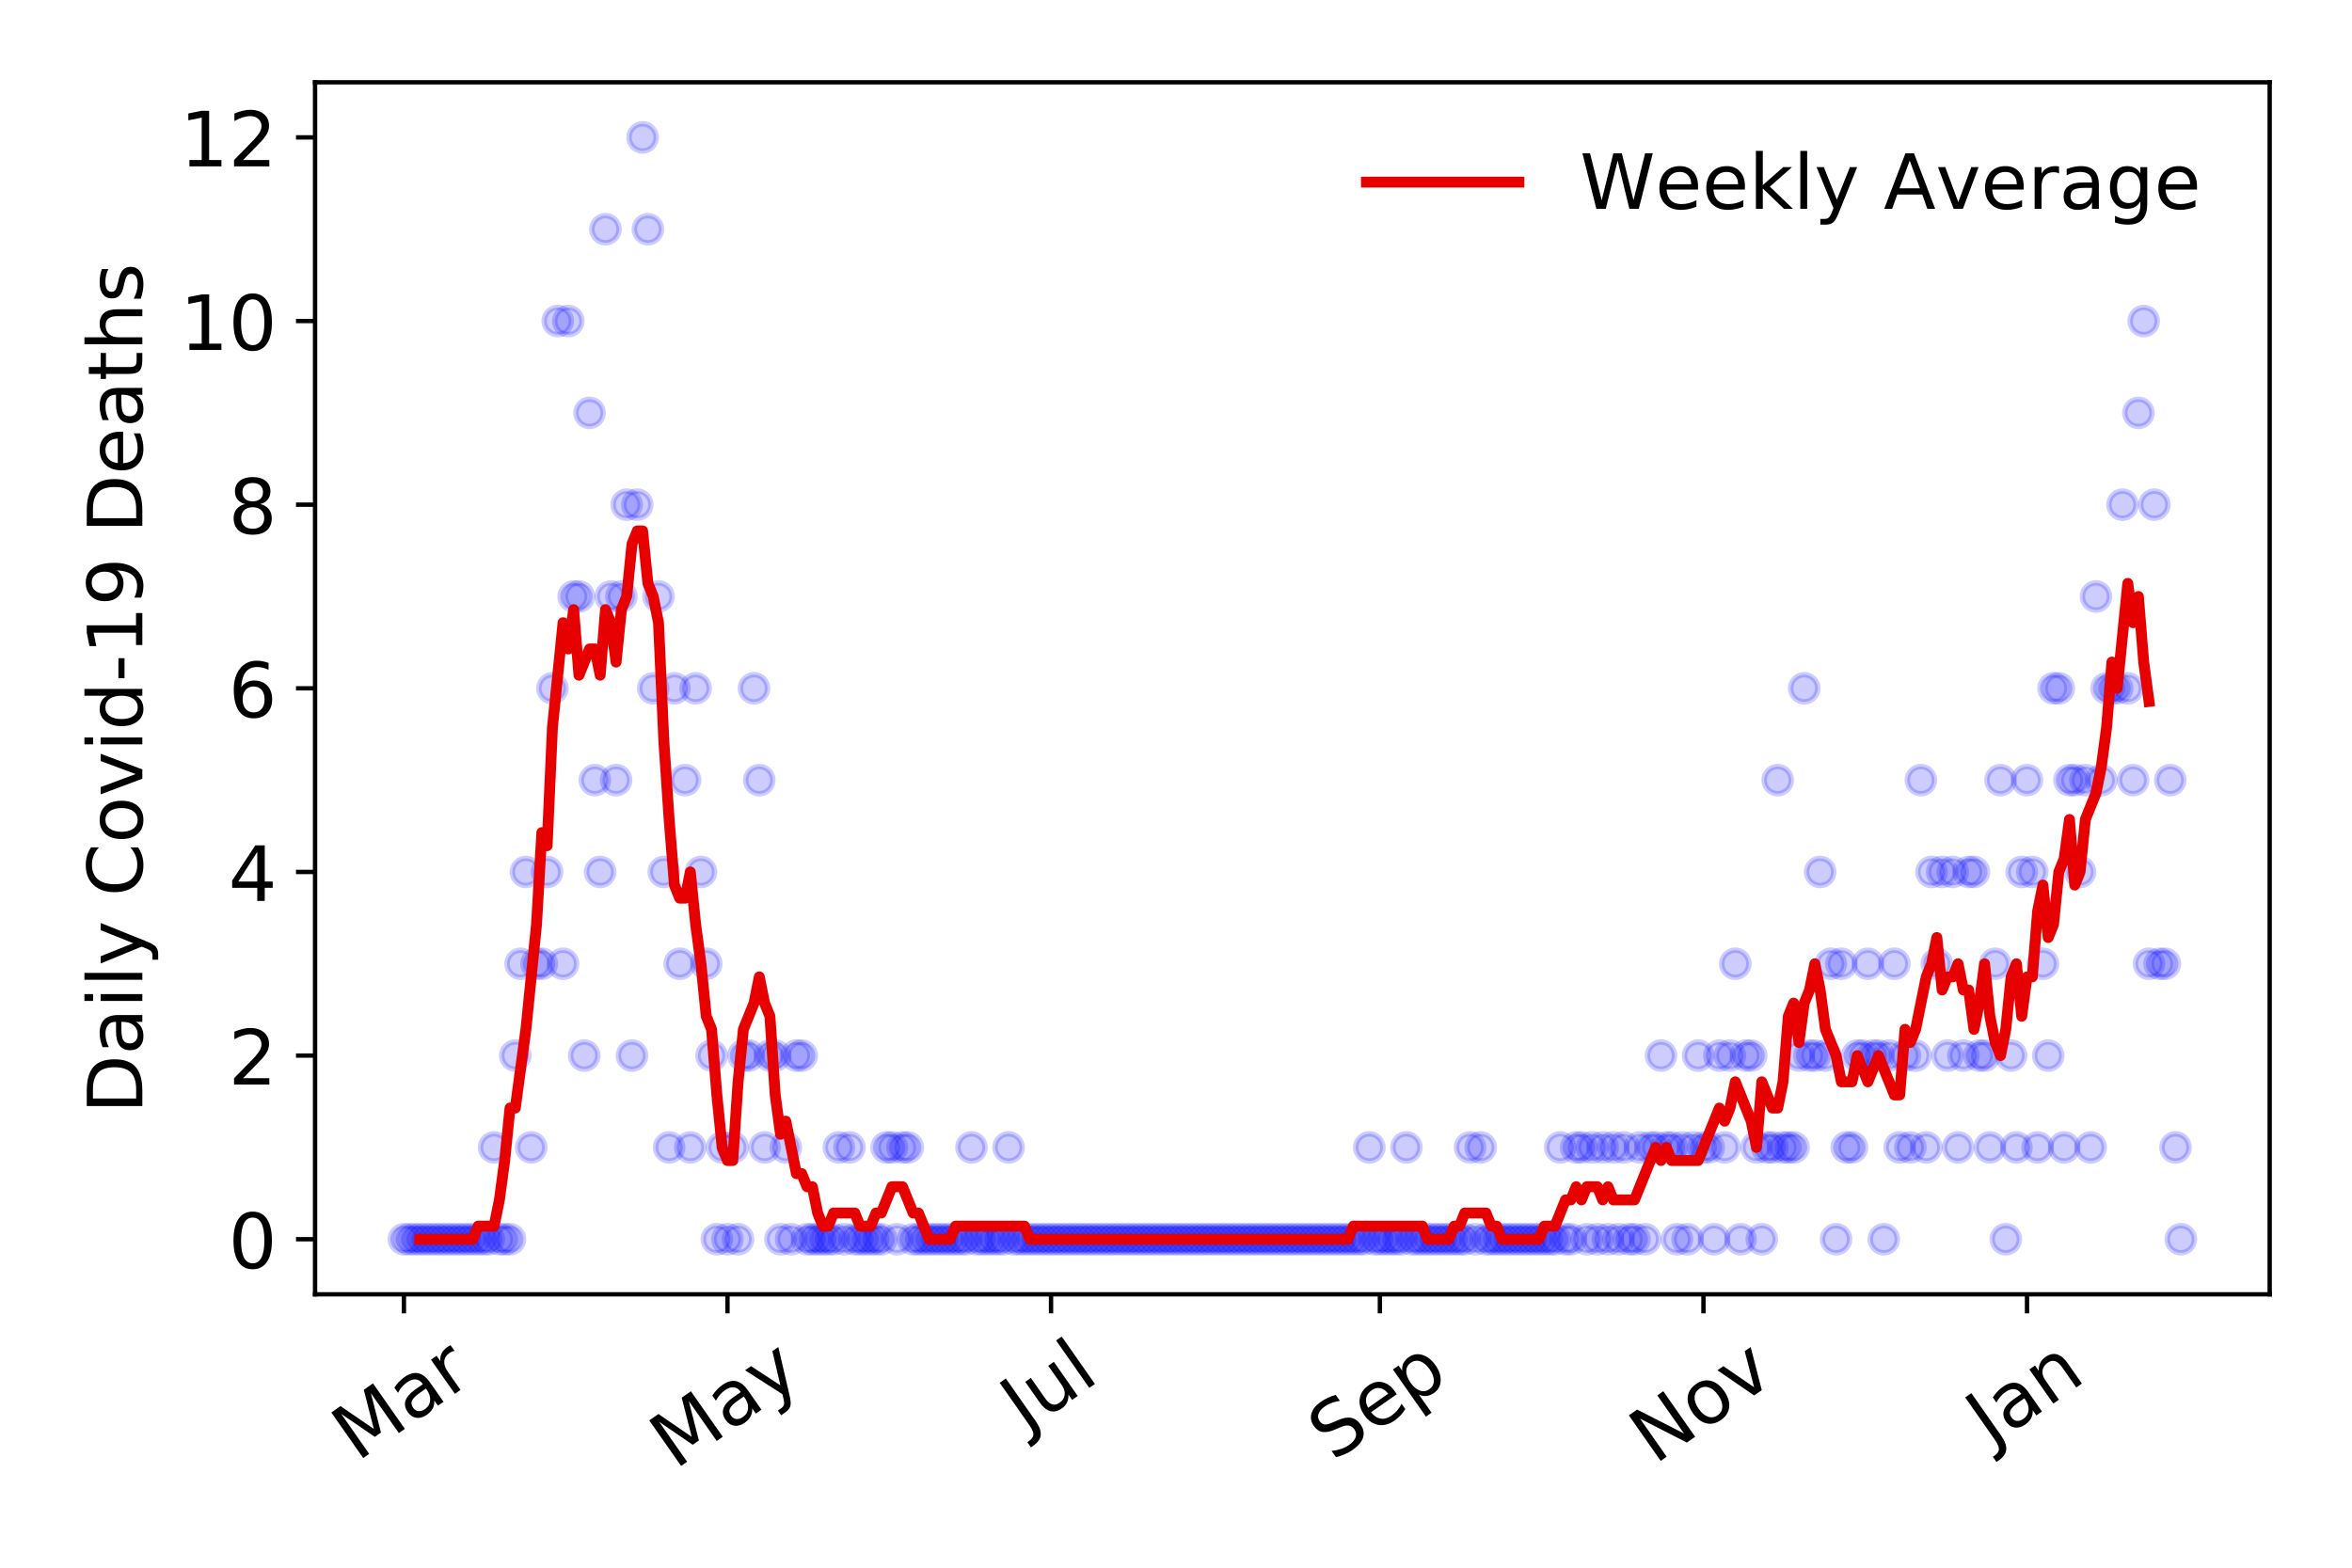 <?xml version="1.0" encoding="utf-8" standalone="no"?>
<!DOCTYPE svg PUBLIC "-//W3C//DTD SVG 1.1//EN"
  "http://www.w3.org/Graphics/SVG/1.1/DTD/svg11.dtd">
<!-- Created with matplotlib (https://matplotlib.org/) -->
<svg height="288pt" version="1.1" viewBox="0 0 432 288" width="432pt" xmlns="http://www.w3.org/2000/svg" xmlns:xlink="http://www.w3.org/1999/xlink">
 <defs>
  <style type="text/css">
*{stroke-linecap:butt;stroke-linejoin:round;}
  </style>
 </defs>
 <g id="figure_1">
  <g id="patch_1">
   <path d="M 0 288 
L 432 288 
L 432 0 
L 0 0 
z
" style="fill:#ffffff;"/>
  </g>
  <g id="axes_1">
   <g id="patch_2">
    <path d="M 57.87 237.778 
L 416.88 237.778 
L 416.88 15.12 
L 57.87 15.12 
z
" style="fill:#ffffff;"/>
   </g>
   <g id="matplotlib.axis_1">
    <g id="xtick_1">
     <g id="line2d_1">
      <defs>
       <path d="M 0 0 
L 0 3.5 
" id="m3f2a93834e" style="stroke:#000000;stroke-width:0.8;"/>
      </defs>
      <g>
       <use style="stroke:#000000;stroke-width:0.8;" x="74.189" xlink:href="#m3f2a93834e" y="237.778"/>
      </g>
     </g>
     <g id="text_1">
      <!-- Mar -->
      <defs>
       <path d="M 9.812 72.906 
L 24.516 72.906 
L 43.109 23.297 
L 61.812 72.906 
L 76.516 72.906 
L 76.516 0 
L 66.891 0 
L 66.891 64.016 
L 48.094 14.016 
L 38.188 14.016 
L 19.391 64.016 
L 19.391 0 
L 9.812 0 
z
" id="DejaVuSans-77"/>
       <path d="M 34.281 27.484 
Q 23.391 27.484 19.188 25 
Q 14.984 22.516 14.984 16.5 
Q 14.984 11.719 18.141 8.906 
Q 21.297 6.109 26.703 6.109 
Q 34.188 6.109 38.703 11.406 
Q 43.219 16.703 43.219 25.484 
L 43.219 27.484 
z
M 52.203 31.203 
L 52.203 0 
L 43.219 0 
L 43.219 8.297 
Q 40.141 3.328 35.547 0.953 
Q 30.953 -1.422 24.312 -1.422 
Q 15.922 -1.422 10.953 3.297 
Q 6 8.016 6 15.922 
Q 6 25.141 12.172 29.828 
Q 18.359 34.516 30.609 34.516 
L 43.219 34.516 
L 43.219 35.406 
Q 43.219 41.609 39.141 45 
Q 35.062 48.391 27.688 48.391 
Q 23 48.391 18.547 47.266 
Q 14.109 46.141 10.016 43.891 
L 10.016 52.203 
Q 14.938 54.109 19.578 55.047 
Q 24.219 56 28.609 56 
Q 40.484 56 46.344 49.844 
Q 52.203 43.703 52.203 31.203 
z
" id="DejaVuSans-97"/>
       <path d="M 41.109 46.297 
Q 39.594 47.172 37.812 47.578 
Q 36.031 48 33.891 48 
Q 26.266 48 22.188 43.047 
Q 18.109 38.094 18.109 28.812 
L 18.109 0 
L 9.078 0 
L 9.078 54.688 
L 18.109 54.688 
L 18.109 46.188 
Q 20.953 51.172 25.484 53.578 
Q 30.031 56 36.531 56 
Q 37.453 56 38.578 55.875 
Q 39.703 55.766 41.062 55.516 
z
" id="DejaVuSans-114"/>
      </defs>
      <g transform="translate(65.586 268.643)rotate(-35)scale(0.14 -0.14)">
       <use xlink:href="#DejaVuSans-77"/>
       <use x="86.279" xlink:href="#DejaVuSans-97"/>
       <use x="147.559" xlink:href="#DejaVuSans-114"/>
      </g>
     </g>
    </g>
    <g id="xtick_2">
     <g id="line2d_2">
      <g>
       <use style="stroke:#000000;stroke-width:0.8;" x="133.618" xlink:href="#m3f2a93834e" y="237.778"/>
      </g>
     </g>
     <g id="text_2">
      <!-- May -->
      <defs>
       <path d="M 32.172 -5.078 
Q 28.375 -14.844 24.75 -17.812 
Q 21.141 -20.797 15.094 -20.797 
L 7.906 -20.797 
L 7.906 -13.281 
L 13.188 -13.281 
Q 16.891 -13.281 18.938 -11.516 
Q 21 -9.766 23.484 -3.219 
L 25.094 0.875 
L 2.984 54.688 
L 12.5 54.688 
L 29.594 11.922 
L 46.688 54.688 
L 56.203 54.688 
z
" id="DejaVuSans-121"/>
      </defs>
      <g transform="translate(123.978 270.094)rotate(-35)scale(0.14 -0.14)">
       <use xlink:href="#DejaVuSans-77"/>
       <use x="86.279" xlink:href="#DejaVuSans-97"/>
       <use x="147.559" xlink:href="#DejaVuSans-121"/>
      </g>
     </g>
    </g>
    <g id="xtick_3">
     <g id="line2d_3">
      <g>
       <use style="stroke:#000000;stroke-width:0.8;" x="193.047" xlink:href="#m3f2a93834e" y="237.778"/>
      </g>
     </g>
     <g id="text_3">
      <!-- Jul -->
      <defs>
       <path d="M 9.812 72.906 
L 19.672 72.906 
L 19.672 5.078 
Q 19.672 -8.109 14.672 -14.062 
Q 9.672 -20.016 -1.422 -20.016 
L -5.172 -20.016 
L -5.172 -11.719 
L -2.094 -11.719 
Q 4.438 -11.719 7.125 -8.047 
Q 9.812 -4.391 9.812 5.078 
z
" id="DejaVuSans-74"/>
       <path d="M 8.5 21.578 
L 8.5 54.688 
L 17.484 54.688 
L 17.484 21.922 
Q 17.484 14.156 20.5 10.266 
Q 23.531 6.391 29.594 6.391 
Q 36.859 6.391 41.078 11.031 
Q 45.312 15.672 45.312 23.688 
L 45.312 54.688 
L 54.297 54.688 
L 54.297 0 
L 45.312 0 
L 45.312 8.406 
Q 42.047 3.422 37.719 1 
Q 33.406 -1.422 27.688 -1.422 
Q 18.266 -1.422 13.375 4.438 
Q 8.5 10.297 8.5 21.578 
z
M 31.109 56 
z
" id="DejaVuSans-117"/>
       <path d="M 9.422 75.984 
L 18.406 75.984 
L 18.406 0 
L 9.422 0 
z
" id="DejaVuSans-108"/>
      </defs>
      <g transform="translate(188.344 263.181)rotate(-35)scale(0.14 -0.14)">
       <use xlink:href="#DejaVuSans-74"/>
       <use x="29.492" xlink:href="#DejaVuSans-117"/>
       <use x="92.871" xlink:href="#DejaVuSans-108"/>
      </g>
     </g>
    </g>
    <g id="xtick_4">
     <g id="line2d_4">
      <g>
       <use style="stroke:#000000;stroke-width:0.8;" x="253.45" xlink:href="#m3f2a93834e" y="237.778"/>
      </g>
     </g>
     <g id="text_4">
      <!-- Sep -->
      <defs>
       <path d="M 53.516 70.516 
L 53.516 60.891 
Q 47.906 63.578 42.922 64.891 
Q 37.938 66.219 33.297 66.219 
Q 25.25 66.219 20.875 63.094 
Q 16.5 59.969 16.5 54.203 
Q 16.5 49.359 19.406 46.891 
Q 22.312 44.438 30.422 42.922 
L 36.375 41.703 
Q 47.406 39.594 52.656 34.297 
Q 57.906 29 57.906 20.125 
Q 57.906 9.516 50.797 4.047 
Q 43.703 -1.422 29.984 -1.422 
Q 24.812 -1.422 18.969 -0.25 
Q 13.141 0.922 6.891 3.219 
L 6.891 13.375 
Q 12.891 10.016 18.656 8.297 
Q 24.422 6.594 29.984 6.594 
Q 38.422 6.594 43.016 9.906 
Q 47.609 13.234 47.609 19.391 
Q 47.609 24.75 44.312 27.781 
Q 41.016 30.812 33.5 32.328 
L 27.484 33.5 
Q 16.453 35.688 11.516 40.375 
Q 6.594 45.062 6.594 53.422 
Q 6.594 63.094 13.406 68.656 
Q 20.219 74.219 32.172 74.219 
Q 37.312 74.219 42.625 73.281 
Q 47.953 72.359 53.516 70.516 
z
" id="DejaVuSans-83"/>
       <path d="M 56.203 29.594 
L 56.203 25.203 
L 14.891 25.203 
Q 15.484 15.922 20.484 11.062 
Q 25.484 6.203 34.422 6.203 
Q 39.594 6.203 44.453 7.469 
Q 49.312 8.734 54.109 11.281 
L 54.109 2.781 
Q 49.266 0.734 44.188 -0.344 
Q 39.109 -1.422 33.891 -1.422 
Q 20.797 -1.422 13.156 6.188 
Q 5.516 13.812 5.516 26.812 
Q 5.516 40.234 12.766 48.109 
Q 20.016 56 32.328 56 
Q 43.359 56 49.781 48.891 
Q 56.203 41.797 56.203 29.594 
z
M 47.219 32.234 
Q 47.125 39.594 43.094 43.984 
Q 39.062 48.391 32.422 48.391 
Q 24.906 48.391 20.391 44.141 
Q 15.875 39.891 15.188 32.172 
z
" id="DejaVuSans-101"/>
       <path d="M 18.109 8.203 
L 18.109 -20.797 
L 9.078 -20.797 
L 9.078 54.688 
L 18.109 54.688 
L 18.109 46.391 
Q 20.953 51.266 25.266 53.625 
Q 29.594 56 35.594 56 
Q 45.562 56 51.781 48.094 
Q 58.016 40.188 58.016 27.297 
Q 58.016 14.406 51.781 6.484 
Q 45.562 -1.422 35.594 -1.422 
Q 29.594 -1.422 25.266 0.953 
Q 20.953 3.328 18.109 8.203 
z
M 48.688 27.297 
Q 48.688 37.203 44.609 42.844 
Q 40.531 48.484 33.406 48.484 
Q 26.266 48.484 22.188 42.844 
Q 18.109 37.203 18.109 27.297 
Q 18.109 17.391 22.188 11.75 
Q 26.266 6.109 33.406 6.109 
Q 40.531 6.109 44.609 11.75 
Q 48.688 17.391 48.688 27.297 
z
" id="DejaVuSans-112"/>
      </defs>
      <g transform="translate(244.857 268.629)rotate(-35)scale(0.14 -0.14)">
       <use xlink:href="#DejaVuSans-83"/>
       <use x="63.477" xlink:href="#DejaVuSans-101"/>
       <use x="125" xlink:href="#DejaVuSans-112"/>
      </g>
     </g>
    </g>
    <g id="xtick_5">
     <g id="line2d_5">
      <g>
       <use style="stroke:#000000;stroke-width:0.8;" x="312.879" xlink:href="#m3f2a93834e" y="237.778"/>
      </g>
     </g>
     <g id="text_5">
      <!-- Nov -->
      <defs>
       <path d="M 9.812 72.906 
L 23.094 72.906 
L 55.422 11.922 
L 55.422 72.906 
L 64.984 72.906 
L 64.984 0 
L 51.703 0 
L 19.391 60.984 
L 19.391 0 
L 9.812 0 
z
" id="DejaVuSans-78"/>
       <path d="M 30.609 48.391 
Q 23.391 48.391 19.188 42.75 
Q 14.984 37.109 14.984 27.297 
Q 14.984 17.484 19.156 11.844 
Q 23.344 6.203 30.609 6.203 
Q 37.797 6.203 41.984 11.859 
Q 46.188 17.531 46.188 27.297 
Q 46.188 37.016 41.984 42.703 
Q 37.797 48.391 30.609 48.391 
z
M 30.609 56 
Q 42.328 56 49.016 48.375 
Q 55.719 40.766 55.719 27.297 
Q 55.719 13.875 49.016 6.219 
Q 42.328 -1.422 30.609 -1.422 
Q 18.844 -1.422 12.172 6.219 
Q 5.516 13.875 5.516 27.297 
Q 5.516 40.766 12.172 48.375 
Q 18.844 56 30.609 56 
z
" id="DejaVuSans-111"/>
       <path d="M 2.984 54.688 
L 12.5 54.688 
L 29.594 8.797 
L 46.688 54.688 
L 56.203 54.688 
L 35.688 0 
L 23.484 0 
z
" id="DejaVuSans-118"/>
      </defs>
      <g transform="translate(303.903 269.166)rotate(-35)scale(0.14 -0.14)">
       <use xlink:href="#DejaVuSans-78"/>
       <use x="74.805" xlink:href="#DejaVuSans-111"/>
       <use x="135.986" xlink:href="#DejaVuSans-118"/>
      </g>
     </g>
    </g>
    <g id="xtick_6">
     <g id="line2d_6">
      <g>
       <use style="stroke:#000000;stroke-width:0.8;" x="372.308" xlink:href="#m3f2a93834e" y="237.778"/>
      </g>
     </g>
     <g id="text_6">
      <!-- Jan -->
      <defs>
       <path d="M 54.891 33.016 
L 54.891 0 
L 45.906 0 
L 45.906 32.719 
Q 45.906 40.484 42.875 44.328 
Q 39.844 48.188 33.797 48.188 
Q 26.516 48.188 22.312 43.547 
Q 18.109 38.922 18.109 30.906 
L 18.109 0 
L 9.078 0 
L 9.078 54.688 
L 18.109 54.688 
L 18.109 46.188 
Q 21.344 51.125 25.703 53.562 
Q 30.078 56 35.797 56 
Q 45.219 56 50.047 50.172 
Q 54.891 44.344 54.891 33.016 
z
" id="DejaVuSans-110"/>
      </defs>
      <g transform="translate(365.685 265.871)rotate(-35)scale(0.14 -0.14)">
       <use xlink:href="#DejaVuSans-74"/>
       <use x="29.492" xlink:href="#DejaVuSans-97"/>
       <use x="90.771" xlink:href="#DejaVuSans-110"/>
      </g>
     </g>
    </g>
   </g>
   <g id="matplotlib.axis_2">
    <g id="ytick_1">
     <g id="line2d_7">
      <defs>
       <path d="M 0 0 
L -3.5 0 
" id="me3fd038b52" style="stroke:#000000;stroke-width:0.8;"/>
      </defs>
      <g>
       <use style="stroke:#000000;stroke-width:0.8;" x="57.87" xlink:href="#me3fd038b52" y="227.657"/>
      </g>
     </g>
     <g id="text_7">
      <!-- 0 -->
      <defs>
       <path d="M 31.781 66.406 
Q 24.172 66.406 20.328 58.906 
Q 16.5 51.422 16.5 36.375 
Q 16.5 21.391 20.328 13.891 
Q 24.172 6.391 31.781 6.391 
Q 39.453 6.391 43.281 13.891 
Q 47.125 21.391 47.125 36.375 
Q 47.125 51.422 43.281 58.906 
Q 39.453 66.406 31.781 66.406 
z
M 31.781 74.219 
Q 44.047 74.219 50.516 64.516 
Q 56.984 54.828 56.984 36.375 
Q 56.984 17.969 50.516 8.266 
Q 44.047 -1.422 31.781 -1.422 
Q 19.531 -1.422 13.062 8.266 
Q 6.594 17.969 6.594 36.375 
Q 6.594 54.828 13.062 64.516 
Q 19.531 74.219 31.781 74.219 
z
" id="DejaVuSans-48"/>
      </defs>
      <g transform="translate(41.962 232.976)scale(0.14 -0.14)">
       <use xlink:href="#DejaVuSans-48"/>
      </g>
     </g>
    </g>
    <g id="ytick_2">
     <g id="line2d_8">
      <g>
       <use style="stroke:#000000;stroke-width:0.8;" x="57.87" xlink:href="#me3fd038b52" y="193.921"/>
      </g>
     </g>
     <g id="text_8">
      <!-- 2 -->
      <defs>
       <path d="M 19.188 8.297 
L 53.609 8.297 
L 53.609 0 
L 7.328 0 
L 7.328 8.297 
Q 12.938 14.109 22.625 23.891 
Q 32.328 33.688 34.812 36.531 
Q 39.547 41.844 41.422 45.531 
Q 43.312 49.219 43.312 52.781 
Q 43.312 58.594 39.234 62.25 
Q 35.156 65.922 28.609 65.922 
Q 23.969 65.922 18.812 64.312 
Q 13.672 62.703 7.812 59.422 
L 7.812 69.391 
Q 13.766 71.781 18.938 73 
Q 24.125 74.219 28.422 74.219 
Q 39.75 74.219 46.484 68.547 
Q 53.219 62.891 53.219 53.422 
Q 53.219 48.922 51.531 44.891 
Q 49.859 40.875 45.406 35.406 
Q 44.188 33.984 37.641 27.219 
Q 31.109 20.453 19.188 8.297 
z
" id="DejaVuSans-50"/>
      </defs>
      <g transform="translate(41.962 199.24)scale(0.14 -0.14)">
       <use xlink:href="#DejaVuSans-50"/>
      </g>
     </g>
    </g>
    <g id="ytick_3">
     <g id="line2d_9">
      <g>
       <use style="stroke:#000000;stroke-width:0.8;" x="57.87" xlink:href="#me3fd038b52" y="160.185"/>
      </g>
     </g>
     <g id="text_9">
      <!-- 4 -->
      <defs>
       <path d="M 37.797 64.312 
L 12.891 25.391 
L 37.797 25.391 
z
M 35.203 72.906 
L 47.609 72.906 
L 47.609 25.391 
L 58.016 25.391 
L 58.016 17.188 
L 47.609 17.188 
L 47.609 0 
L 37.797 0 
L 37.797 17.188 
L 4.891 17.188 
L 4.891 26.703 
z
" id="DejaVuSans-52"/>
      </defs>
      <g transform="translate(41.962 165.504)scale(0.14 -0.14)">
       <use xlink:href="#DejaVuSans-52"/>
      </g>
     </g>
    </g>
    <g id="ytick_4">
     <g id="line2d_10">
      <g>
       <use style="stroke:#000000;stroke-width:0.8;" x="57.87" xlink:href="#me3fd038b52" y="126.449"/>
      </g>
     </g>
     <g id="text_10">
      <!-- 6 -->
      <defs>
       <path d="M 33.016 40.375 
Q 26.375 40.375 22.484 35.828 
Q 18.609 31.297 18.609 23.391 
Q 18.609 15.531 22.484 10.953 
Q 26.375 6.391 33.016 6.391 
Q 39.656 6.391 43.531 10.953 
Q 47.406 15.531 47.406 23.391 
Q 47.406 31.297 43.531 35.828 
Q 39.656 40.375 33.016 40.375 
z
M 52.594 71.297 
L 52.594 62.312 
Q 48.875 64.062 45.094 64.984 
Q 41.312 65.922 37.594 65.922 
Q 27.828 65.922 22.672 59.328 
Q 17.531 52.734 16.797 39.406 
Q 19.672 43.656 24.016 45.922 
Q 28.375 48.188 33.594 48.188 
Q 44.578 48.188 50.953 41.516 
Q 57.328 34.859 57.328 23.391 
Q 57.328 12.156 50.688 5.359 
Q 44.047 -1.422 33.016 -1.422 
Q 20.359 -1.422 13.672 8.266 
Q 6.984 17.969 6.984 36.375 
Q 6.984 53.656 15.188 63.938 
Q 23.391 74.219 37.203 74.219 
Q 40.922 74.219 44.703 73.484 
Q 48.484 72.75 52.594 71.297 
z
" id="DejaVuSans-54"/>
      </defs>
      <g transform="translate(41.962 131.768)scale(0.14 -0.14)">
       <use xlink:href="#DejaVuSans-54"/>
      </g>
     </g>
    </g>
    <g id="ytick_5">
     <g id="line2d_11">
      <g>
       <use style="stroke:#000000;stroke-width:0.8;" x="57.87" xlink:href="#me3fd038b52" y="92.713"/>
      </g>
     </g>
     <g id="text_11">
      <!-- 8 -->
      <defs>
       <path d="M 31.781 34.625 
Q 24.75 34.625 20.719 30.859 
Q 16.703 27.094 16.703 20.516 
Q 16.703 13.922 20.719 10.156 
Q 24.75 6.391 31.781 6.391 
Q 38.812 6.391 42.859 10.172 
Q 46.922 13.969 46.922 20.516 
Q 46.922 27.094 42.891 30.859 
Q 38.875 34.625 31.781 34.625 
z
M 21.922 38.812 
Q 15.578 40.375 12.031 44.719 
Q 8.5 49.078 8.5 55.328 
Q 8.5 64.062 14.719 69.141 
Q 20.953 74.219 31.781 74.219 
Q 42.672 74.219 48.875 69.141 
Q 55.078 64.062 55.078 55.328 
Q 55.078 49.078 51.531 44.719 
Q 48 40.375 41.703 38.812 
Q 48.828 37.156 52.797 32.312 
Q 56.781 27.484 56.781 20.516 
Q 56.781 9.906 50.312 4.234 
Q 43.844 -1.422 31.781 -1.422 
Q 19.734 -1.422 13.25 4.234 
Q 6.781 9.906 6.781 20.516 
Q 6.781 27.484 10.781 32.312 
Q 14.797 37.156 21.922 38.812 
z
M 18.312 54.391 
Q 18.312 48.734 21.844 45.562 
Q 25.391 42.391 31.781 42.391 
Q 38.141 42.391 41.719 45.562 
Q 45.312 48.734 45.312 54.391 
Q 45.312 60.062 41.719 63.234 
Q 38.141 66.406 31.781 66.406 
Q 25.391 66.406 21.844 63.234 
Q 18.312 60.062 18.312 54.391 
z
" id="DejaVuSans-56"/>
      </defs>
      <g transform="translate(41.962 98.032)scale(0.14 -0.14)">
       <use xlink:href="#DejaVuSans-56"/>
      </g>
     </g>
    </g>
    <g id="ytick_6">
     <g id="line2d_12">
      <g>
       <use style="stroke:#000000;stroke-width:0.8;" x="57.87" xlink:href="#me3fd038b52" y="58.977"/>
      </g>
     </g>
     <g id="text_12">
      <!-- 10 -->
      <defs>
       <path d="M 12.406 8.297 
L 28.516 8.297 
L 28.516 63.922 
L 10.984 60.406 
L 10.984 69.391 
L 28.422 72.906 
L 38.281 72.906 
L 38.281 8.297 
L 54.391 8.297 
L 54.391 0 
L 12.406 0 
z
" id="DejaVuSans-49"/>
      </defs>
      <g transform="translate(33.055 64.296)scale(0.14 -0.14)">
       <use xlink:href="#DejaVuSans-49"/>
       <use x="63.623" xlink:href="#DejaVuSans-48"/>
      </g>
     </g>
    </g>
    <g id="ytick_7">
     <g id="line2d_13">
      <g>
       <use style="stroke:#000000;stroke-width:0.8;" x="57.87" xlink:href="#me3fd038b52" y="25.241"/>
      </g>
     </g>
     <g id="text_13">
      <!-- 12 -->
      <g transform="translate(33.055 30.56)scale(0.14 -0.14)">
       <use xlink:href="#DejaVuSans-49"/>
       <use x="63.623" xlink:href="#DejaVuSans-50"/>
      </g>
     </g>
    </g>
    <g id="text_14">
     <!-- Daily Covid-19 Deaths -->
     <defs>
      <path d="M 19.672 64.797 
L 19.672 8.109 
L 31.594 8.109 
Q 46.688 8.109 53.688 14.938 
Q 60.688 21.781 60.688 36.531 
Q 60.688 51.172 53.688 57.984 
Q 46.688 64.797 31.594 64.797 
z
M 9.812 72.906 
L 30.078 72.906 
Q 51.266 72.906 61.172 64.094 
Q 71.094 55.281 71.094 36.531 
Q 71.094 17.672 61.125 8.828 
Q 51.172 0 30.078 0 
L 9.812 0 
z
" id="DejaVuSans-68"/>
      <path d="M 9.422 54.688 
L 18.406 54.688 
L 18.406 0 
L 9.422 0 
z
M 9.422 75.984 
L 18.406 75.984 
L 18.406 64.594 
L 9.422 64.594 
z
" id="DejaVuSans-105"/>
      <path id="DejaVuSans-32"/>
      <path d="M 64.406 67.281 
L 64.406 56.891 
Q 59.422 61.531 53.781 63.812 
Q 48.141 66.109 41.797 66.109 
Q 29.297 66.109 22.656 58.469 
Q 16.016 50.828 16.016 36.375 
Q 16.016 21.969 22.656 14.328 
Q 29.297 6.688 41.797 6.688 
Q 48.141 6.688 53.781 8.984 
Q 59.422 11.281 64.406 15.922 
L 64.406 5.609 
Q 59.234 2.094 53.438 0.328 
Q 47.656 -1.422 41.219 -1.422 
Q 24.656 -1.422 15.125 8.703 
Q 5.609 18.844 5.609 36.375 
Q 5.609 53.953 15.125 64.078 
Q 24.656 74.219 41.219 74.219 
Q 47.75 74.219 53.531 72.484 
Q 59.328 70.75 64.406 67.281 
z
" id="DejaVuSans-67"/>
      <path d="M 45.406 46.391 
L 45.406 75.984 
L 54.391 75.984 
L 54.391 0 
L 45.406 0 
L 45.406 8.203 
Q 42.578 3.328 38.25 0.953 
Q 33.938 -1.422 27.875 -1.422 
Q 17.969 -1.422 11.734 6.484 
Q 5.516 14.406 5.516 27.297 
Q 5.516 40.188 11.734 48.094 
Q 17.969 56 27.875 56 
Q 33.938 56 38.25 53.625 
Q 42.578 51.266 45.406 46.391 
z
M 14.797 27.297 
Q 14.797 17.391 18.875 11.75 
Q 22.953 6.109 30.078 6.109 
Q 37.203 6.109 41.297 11.75 
Q 45.406 17.391 45.406 27.297 
Q 45.406 37.203 41.297 42.844 
Q 37.203 48.484 30.078 48.484 
Q 22.953 48.484 18.875 42.844 
Q 14.797 37.203 14.797 27.297 
z
" id="DejaVuSans-100"/>
      <path d="M 4.891 31.391 
L 31.203 31.391 
L 31.203 23.391 
L 4.891 23.391 
z
" id="DejaVuSans-45"/>
      <path d="M 10.984 1.516 
L 10.984 10.5 
Q 14.703 8.734 18.5 7.812 
Q 22.312 6.891 25.984 6.891 
Q 35.75 6.891 40.891 13.453 
Q 46.047 20.016 46.781 33.406 
Q 43.953 29.203 39.594 26.953 
Q 35.25 24.703 29.984 24.703 
Q 19.047 24.703 12.672 31.312 
Q 6.297 37.938 6.297 49.422 
Q 6.297 60.641 12.938 67.422 
Q 19.578 74.219 30.609 74.219 
Q 43.266 74.219 49.922 64.516 
Q 56.594 54.828 56.594 36.375 
Q 56.594 19.141 48.406 8.859 
Q 40.234 -1.422 26.422 -1.422 
Q 22.703 -1.422 18.891 -0.688 
Q 15.094 0.047 10.984 1.516 
z
M 30.609 32.422 
Q 37.25 32.422 41.125 36.953 
Q 45.016 41.5 45.016 49.422 
Q 45.016 57.281 41.125 61.844 
Q 37.25 66.406 30.609 66.406 
Q 23.969 66.406 20.094 61.844 
Q 16.219 57.281 16.219 49.422 
Q 16.219 41.5 20.094 36.953 
Q 23.969 32.422 30.609 32.422 
z
" id="DejaVuSans-57"/>
      <path d="M 18.312 70.219 
L 18.312 54.688 
L 36.812 54.688 
L 36.812 47.703 
L 18.312 47.703 
L 18.312 18.016 
Q 18.312 11.328 20.141 9.422 
Q 21.969 7.516 27.594 7.516 
L 36.812 7.516 
L 36.812 0 
L 27.594 0 
Q 17.188 0 13.234 3.875 
Q 9.281 7.766 9.281 18.016 
L 9.281 47.703 
L 2.688 47.703 
L 2.688 54.688 
L 9.281 54.688 
L 9.281 70.219 
z
" id="DejaVuSans-116"/>
      <path d="M 54.891 33.016 
L 54.891 0 
L 45.906 0 
L 45.906 32.719 
Q 45.906 40.484 42.875 44.328 
Q 39.844 48.188 33.797 48.188 
Q 26.516 48.188 22.312 43.547 
Q 18.109 38.922 18.109 30.906 
L 18.109 0 
L 9.078 0 
L 9.078 75.984 
L 18.109 75.984 
L 18.109 46.188 
Q 21.344 51.125 25.703 53.562 
Q 30.078 56 35.797 56 
Q 45.219 56 50.047 50.172 
Q 54.891 44.344 54.891 33.016 
z
" id="DejaVuSans-104"/>
      <path d="M 44.281 53.078 
L 44.281 44.578 
Q 40.484 46.531 36.375 47.5 
Q 32.281 48.484 27.875 48.484 
Q 21.188 48.484 17.844 46.438 
Q 14.5 44.391 14.5 40.281 
Q 14.5 37.156 16.891 35.375 
Q 19.281 33.594 26.516 31.984 
L 29.594 31.297 
Q 39.156 29.25 43.188 25.516 
Q 47.219 21.781 47.219 15.094 
Q 47.219 7.469 41.188 3.016 
Q 35.156 -1.422 24.609 -1.422 
Q 20.219 -1.422 15.453 -0.562 
Q 10.688 0.297 5.422 2 
L 5.422 11.281 
Q 10.406 8.688 15.234 7.391 
Q 20.062 6.109 24.812 6.109 
Q 31.156 6.109 34.562 8.281 
Q 37.984 10.453 37.984 14.406 
Q 37.984 18.062 35.516 20.016 
Q 33.062 21.969 24.703 23.781 
L 21.578 24.516 
Q 13.234 26.266 9.516 29.906 
Q 5.812 33.547 5.812 39.891 
Q 5.812 47.609 11.281 51.797 
Q 16.75 56 26.812 56 
Q 31.781 56 36.172 55.266 
Q 40.578 54.547 44.281 53.078 
z
" id="DejaVuSans-115"/>
     </defs>
     <g transform="translate(26.143 204.56)rotate(-90)scale(0.14 -0.14)">
      <use xlink:href="#DejaVuSans-68"/>
      <use x="77.002" xlink:href="#DejaVuSans-97"/>
      <use x="138.281" xlink:href="#DejaVuSans-105"/>
      <use x="166.064" xlink:href="#DejaVuSans-108"/>
      <use x="193.848" xlink:href="#DejaVuSans-121"/>
      <use x="253.027" xlink:href="#DejaVuSans-32"/>
      <use x="284.814" xlink:href="#DejaVuSans-67"/>
      <use x="354.639" xlink:href="#DejaVuSans-111"/>
      <use x="415.82" xlink:href="#DejaVuSans-118"/>
      <use x="475" xlink:href="#DejaVuSans-105"/>
      <use x="502.783" xlink:href="#DejaVuSans-100"/>
      <use x="566.26" xlink:href="#DejaVuSans-45"/>
      <use x="602.344" xlink:href="#DejaVuSans-49"/>
      <use x="665.967" xlink:href="#DejaVuSans-57"/>
      <use x="729.59" xlink:href="#DejaVuSans-32"/>
      <use x="761.377" xlink:href="#DejaVuSans-68"/>
      <use x="838.379" xlink:href="#DejaVuSans-101"/>
      <use x="899.902" xlink:href="#DejaVuSans-97"/>
      <use x="961.182" xlink:href="#DejaVuSans-116"/>
      <use x="1000.391" xlink:href="#DejaVuSans-104"/>
      <use x="1063.77" xlink:href="#DejaVuSans-115"/>
     </g>
    </g>
   </g>
   <g id="line2d_14">
    <defs>
     <path d="M 0 2.5 
C 0.663 2.5 1.299 2.237 1.768 1.768 
C 2.237 1.299 2.5 0.663 2.5 0 
C 2.5 -0.663 2.237 -1.299 1.768 -1.768 
C 1.299 -2.237 0.663 -2.5 0 -2.5 
C -0.663 -2.5 -1.299 -2.237 -1.768 -1.768 
C -2.237 -1.299 -2.5 -0.663 -2.5 0 
C -2.5 0.663 -2.237 1.299 -1.768 1.768 
C -1.299 2.237 -0.663 2.5 0 2.5 
z
" id="mb953536fdb" style="stroke:#0000ff;stroke-opacity:0.2;"/>
    </defs>
    <g clip-path="url(#p8d798c811c)">
     <use style="fill:#0000ff;fill-opacity:0.2;stroke:#0000ff;stroke-opacity:0.2;" x="74.189" xlink:href="#mb953536fdb" y="227.657"/>
     <use style="fill:#0000ff;fill-opacity:0.2;stroke:#0000ff;stroke-opacity:0.2;" x="75.163" xlink:href="#mb953536fdb" y="227.657"/>
     <use style="fill:#0000ff;fill-opacity:0.2;stroke:#0000ff;stroke-opacity:0.2;" x="76.137" xlink:href="#mb953536fdb" y="227.657"/>
     <use style="fill:#0000ff;fill-opacity:0.2;stroke:#0000ff;stroke-opacity:0.2;" x="77.111" xlink:href="#mb953536fdb" y="227.657"/>
     <use style="fill:#0000ff;fill-opacity:0.2;stroke:#0000ff;stroke-opacity:0.2;" x="78.086" xlink:href="#mb953536fdb" y="227.657"/>
     <use style="fill:#0000ff;fill-opacity:0.2;stroke:#0000ff;stroke-opacity:0.2;" x="79.06" xlink:href="#mb953536fdb" y="227.657"/>
     <use style="fill:#0000ff;fill-opacity:0.2;stroke:#0000ff;stroke-opacity:0.2;" x="80.034" xlink:href="#mb953536fdb" y="227.657"/>
     <use style="fill:#0000ff;fill-opacity:0.2;stroke:#0000ff;stroke-opacity:0.2;" x="81.008" xlink:href="#mb953536fdb" y="227.657"/>
     <use style="fill:#0000ff;fill-opacity:0.2;stroke:#0000ff;stroke-opacity:0.2;" x="81.983" xlink:href="#mb953536fdb" y="227.657"/>
     <use style="fill:#0000ff;fill-opacity:0.2;stroke:#0000ff;stroke-opacity:0.2;" x="82.957" xlink:href="#mb953536fdb" y="227.657"/>
     <use style="fill:#0000ff;fill-opacity:0.2;stroke:#0000ff;stroke-opacity:0.2;" x="83.931" xlink:href="#mb953536fdb" y="227.657"/>
     <use style="fill:#0000ff;fill-opacity:0.2;stroke:#0000ff;stroke-opacity:0.2;" x="84.905" xlink:href="#mb953536fdb" y="227.657"/>
     <use style="fill:#0000ff;fill-opacity:0.2;stroke:#0000ff;stroke-opacity:0.2;" x="85.88" xlink:href="#mb953536fdb" y="227.657"/>
     <use style="fill:#0000ff;fill-opacity:0.2;stroke:#0000ff;stroke-opacity:0.2;" x="86.854" xlink:href="#mb953536fdb" y="227.657"/>
     <use style="fill:#0000ff;fill-opacity:0.2;stroke:#0000ff;stroke-opacity:0.2;" x="87.828" xlink:href="#mb953536fdb" y="227.657"/>
     <use style="fill:#0000ff;fill-opacity:0.2;stroke:#0000ff;stroke-opacity:0.2;" x="88.802" xlink:href="#mb953536fdb" y="227.657"/>
     <use style="fill:#0000ff;fill-opacity:0.2;stroke:#0000ff;stroke-opacity:0.2;" x="89.777" xlink:href="#mb953536fdb" y="227.657"/>
     <use style="fill:#0000ff;fill-opacity:0.2;stroke:#0000ff;stroke-opacity:0.2;" x="90.751" xlink:href="#mb953536fdb" y="210.789"/>
     <use style="fill:#0000ff;fill-opacity:0.2;stroke:#0000ff;stroke-opacity:0.2;" x="91.725" xlink:href="#mb953536fdb" y="227.657"/>
     <use style="fill:#0000ff;fill-opacity:0.2;stroke:#0000ff;stroke-opacity:0.2;" x="92.699" xlink:href="#mb953536fdb" y="227.657"/>
     <use style="fill:#0000ff;fill-opacity:0.2;stroke:#0000ff;stroke-opacity:0.2;" x="93.674" xlink:href="#mb953536fdb" y="227.657"/>
     <use style="fill:#0000ff;fill-opacity:0.2;stroke:#0000ff;stroke-opacity:0.2;" x="94.648" xlink:href="#mb953536fdb" y="193.921"/>
     <use style="fill:#0000ff;fill-opacity:0.2;stroke:#0000ff;stroke-opacity:0.2;" x="95.622" xlink:href="#mb953536fdb" y="177.053"/>
     <use style="fill:#0000ff;fill-opacity:0.2;stroke:#0000ff;stroke-opacity:0.2;" x="96.596" xlink:href="#mb953536fdb" y="160.185"/>
     <use style="fill:#0000ff;fill-opacity:0.2;stroke:#0000ff;stroke-opacity:0.2;" x="97.571" xlink:href="#mb953536fdb" y="210.789"/>
     <use style="fill:#0000ff;fill-opacity:0.2;stroke:#0000ff;stroke-opacity:0.2;" x="98.545" xlink:href="#mb953536fdb" y="177.053"/>
     <use style="fill:#0000ff;fill-opacity:0.2;stroke:#0000ff;stroke-opacity:0.2;" x="99.519" xlink:href="#mb953536fdb" y="177.053"/>
     <use style="fill:#0000ff;fill-opacity:0.2;stroke:#0000ff;stroke-opacity:0.2;" x="100.493" xlink:href="#mb953536fdb" y="160.185"/>
     <use style="fill:#0000ff;fill-opacity:0.2;stroke:#0000ff;stroke-opacity:0.2;" x="101.468" xlink:href="#mb953536fdb" y="126.449"/>
     <use style="fill:#0000ff;fill-opacity:0.2;stroke:#0000ff;stroke-opacity:0.2;" x="102.442" xlink:href="#mb953536fdb" y="58.977"/>
     <use style="fill:#0000ff;fill-opacity:0.2;stroke:#0000ff;stroke-opacity:0.2;" x="103.416" xlink:href="#mb953536fdb" y="177.053"/>
     <use style="fill:#0000ff;fill-opacity:0.2;stroke:#0000ff;stroke-opacity:0.2;" x="104.39" xlink:href="#mb953536fdb" y="58.977"/>
     <use style="fill:#0000ff;fill-opacity:0.2;stroke:#0000ff;stroke-opacity:0.2;" x="105.365" xlink:href="#mb953536fdb" y="109.581"/>
     <use style="fill:#0000ff;fill-opacity:0.2;stroke:#0000ff;stroke-opacity:0.2;" x="106.339" xlink:href="#mb953536fdb" y="109.581"/>
     <use style="fill:#0000ff;fill-opacity:0.2;stroke:#0000ff;stroke-opacity:0.2;" x="107.313" xlink:href="#mb953536fdb" y="193.921"/>
     <use style="fill:#0000ff;fill-opacity:0.2;stroke:#0000ff;stroke-opacity:0.2;" x="108.287" xlink:href="#mb953536fdb" y="75.845"/>
     <use style="fill:#0000ff;fill-opacity:0.2;stroke:#0000ff;stroke-opacity:0.2;" x="109.262" xlink:href="#mb953536fdb" y="143.317"/>
     <use style="fill:#0000ff;fill-opacity:0.2;stroke:#0000ff;stroke-opacity:0.2;" x="110.236" xlink:href="#mb953536fdb" y="160.185"/>
     <use style="fill:#0000ff;fill-opacity:0.2;stroke:#0000ff;stroke-opacity:0.2;" x="111.21" xlink:href="#mb953536fdb" y="42.109"/>
     <use style="fill:#0000ff;fill-opacity:0.2;stroke:#0000ff;stroke-opacity:0.2;" x="112.184" xlink:href="#mb953536fdb" y="109.581"/>
     <use style="fill:#0000ff;fill-opacity:0.2;stroke:#0000ff;stroke-opacity:0.2;" x="113.159" xlink:href="#mb953536fdb" y="143.317"/>
     <use style="fill:#0000ff;fill-opacity:0.2;stroke:#0000ff;stroke-opacity:0.2;" x="114.133" xlink:href="#mb953536fdb" y="109.581"/>
     <use style="fill:#0000ff;fill-opacity:0.2;stroke:#0000ff;stroke-opacity:0.2;" x="115.107" xlink:href="#mb953536fdb" y="92.713"/>
     <use style="fill:#0000ff;fill-opacity:0.2;stroke:#0000ff;stroke-opacity:0.2;" x="116.081" xlink:href="#mb953536fdb" y="193.921"/>
     <use style="fill:#0000ff;fill-opacity:0.2;stroke:#0000ff;stroke-opacity:0.2;" x="117.056" xlink:href="#mb953536fdb" y="92.713"/>
     <use style="fill:#0000ff;fill-opacity:0.2;stroke:#0000ff;stroke-opacity:0.2;" x="118.03" xlink:href="#mb953536fdb" y="25.241"/>
     <use style="fill:#0000ff;fill-opacity:0.2;stroke:#0000ff;stroke-opacity:0.2;" x="119.004" xlink:href="#mb953536fdb" y="42.109"/>
     <use style="fill:#0000ff;fill-opacity:0.2;stroke:#0000ff;stroke-opacity:0.2;" x="119.978" xlink:href="#mb953536fdb" y="126.449"/>
     <use style="fill:#0000ff;fill-opacity:0.2;stroke:#0000ff;stroke-opacity:0.2;" x="120.952" xlink:href="#mb953536fdb" y="109.581"/>
     <use style="fill:#0000ff;fill-opacity:0.2;stroke:#0000ff;stroke-opacity:0.2;" x="121.927" xlink:href="#mb953536fdb" y="160.185"/>
     <use style="fill:#0000ff;fill-opacity:0.2;stroke:#0000ff;stroke-opacity:0.2;" x="122.901" xlink:href="#mb953536fdb" y="210.789"/>
     <use style="fill:#0000ff;fill-opacity:0.2;stroke:#0000ff;stroke-opacity:0.2;" x="123.875" xlink:href="#mb953536fdb" y="126.449"/>
     <use style="fill:#0000ff;fill-opacity:0.2;stroke:#0000ff;stroke-opacity:0.2;" x="124.849" xlink:href="#mb953536fdb" y="177.053"/>
     <use style="fill:#0000ff;fill-opacity:0.2;stroke:#0000ff;stroke-opacity:0.2;" x="125.824" xlink:href="#mb953536fdb" y="143.317"/>
     <use style="fill:#0000ff;fill-opacity:0.2;stroke:#0000ff;stroke-opacity:0.2;" x="126.798" xlink:href="#mb953536fdb" y="210.789"/>
     <use style="fill:#0000ff;fill-opacity:0.2;stroke:#0000ff;stroke-opacity:0.2;" x="127.772" xlink:href="#mb953536fdb" y="126.449"/>
     <use style="fill:#0000ff;fill-opacity:0.2;stroke:#0000ff;stroke-opacity:0.2;" x="128.746" xlink:href="#mb953536fdb" y="160.185"/>
     <use style="fill:#0000ff;fill-opacity:0.2;stroke:#0000ff;stroke-opacity:0.2;" x="129.721" xlink:href="#mb953536fdb" y="177.053"/>
     <use style="fill:#0000ff;fill-opacity:0.2;stroke:#0000ff;stroke-opacity:0.2;" x="130.695" xlink:href="#mb953536fdb" y="193.921"/>
     <use style="fill:#0000ff;fill-opacity:0.2;stroke:#0000ff;stroke-opacity:0.2;" x="131.669" xlink:href="#mb953536fdb" y="227.657"/>
     <use style="fill:#0000ff;fill-opacity:0.2;stroke:#0000ff;stroke-opacity:0.2;" x="132.643" xlink:href="#mb953536fdb" y="210.789"/>
     <use style="fill:#0000ff;fill-opacity:0.2;stroke:#0000ff;stroke-opacity:0.2;" x="133.618" xlink:href="#mb953536fdb" y="227.657"/>
     <use style="fill:#0000ff;fill-opacity:0.2;stroke:#0000ff;stroke-opacity:0.2;" x="134.592" xlink:href="#mb953536fdb" y="210.789"/>
     <use style="fill:#0000ff;fill-opacity:0.2;stroke:#0000ff;stroke-opacity:0.2;" x="135.566" xlink:href="#mb953536fdb" y="227.657"/>
     <use style="fill:#0000ff;fill-opacity:0.2;stroke:#0000ff;stroke-opacity:0.2;" x="136.54" xlink:href="#mb953536fdb" y="193.921"/>
     <use style="fill:#0000ff;fill-opacity:0.2;stroke:#0000ff;stroke-opacity:0.2;" x="137.515" xlink:href="#mb953536fdb" y="193.921"/>
     <use style="fill:#0000ff;fill-opacity:0.2;stroke:#0000ff;stroke-opacity:0.2;" x="138.489" xlink:href="#mb953536fdb" y="126.449"/>
     <use style="fill:#0000ff;fill-opacity:0.2;stroke:#0000ff;stroke-opacity:0.2;" x="139.463" xlink:href="#mb953536fdb" y="143.317"/>
     <use style="fill:#0000ff;fill-opacity:0.2;stroke:#0000ff;stroke-opacity:0.2;" x="140.437" xlink:href="#mb953536fdb" y="210.789"/>
     <use style="fill:#0000ff;fill-opacity:0.2;stroke:#0000ff;stroke-opacity:0.2;" x="141.412" xlink:href="#mb953536fdb" y="193.921"/>
     <use style="fill:#0000ff;fill-opacity:0.2;stroke:#0000ff;stroke-opacity:0.2;" x="142.386" xlink:href="#mb953536fdb" y="193.921"/>
     <use style="fill:#0000ff;fill-opacity:0.2;stroke:#0000ff;stroke-opacity:0.2;" x="143.36" xlink:href="#mb953536fdb" y="227.657"/>
     <use style="fill:#0000ff;fill-opacity:0.2;stroke:#0000ff;stroke-opacity:0.2;" x="144.334" xlink:href="#mb953536fdb" y="210.789"/>
     <use style="fill:#0000ff;fill-opacity:0.2;stroke:#0000ff;stroke-opacity:0.2;" x="145.309" xlink:href="#mb953536fdb" y="227.657"/>
     <use style="fill:#0000ff;fill-opacity:0.2;stroke:#0000ff;stroke-opacity:0.2;" x="146.283" xlink:href="#mb953536fdb" y="193.921"/>
     <use style="fill:#0000ff;fill-opacity:0.2;stroke:#0000ff;stroke-opacity:0.2;" x="147.257" xlink:href="#mb953536fdb" y="193.921"/>
     <use style="fill:#0000ff;fill-opacity:0.2;stroke:#0000ff;stroke-opacity:0.2;" x="148.231" xlink:href="#mb953536fdb" y="227.657"/>
     <use style="fill:#0000ff;fill-opacity:0.2;stroke:#0000ff;stroke-opacity:0.2;" x="149.206" xlink:href="#mb953536fdb" y="227.657"/>
     <use style="fill:#0000ff;fill-opacity:0.2;stroke:#0000ff;stroke-opacity:0.2;" x="150.18" xlink:href="#mb953536fdb" y="227.657"/>
     <use style="fill:#0000ff;fill-opacity:0.2;stroke:#0000ff;stroke-opacity:0.2;" x="151.154" xlink:href="#mb953536fdb" y="227.657"/>
     <use style="fill:#0000ff;fill-opacity:0.2;stroke:#0000ff;stroke-opacity:0.2;" x="152.128" xlink:href="#mb953536fdb" y="227.657"/>
     <use style="fill:#0000ff;fill-opacity:0.2;stroke:#0000ff;stroke-opacity:0.2;" x="153.103" xlink:href="#mb953536fdb" y="227.657"/>
     <use style="fill:#0000ff;fill-opacity:0.2;stroke:#0000ff;stroke-opacity:0.2;" x="154.077" xlink:href="#mb953536fdb" y="210.789"/>
     <use style="fill:#0000ff;fill-opacity:0.2;stroke:#0000ff;stroke-opacity:0.2;" x="155.051" xlink:href="#mb953536fdb" y="227.657"/>
     <use style="fill:#0000ff;fill-opacity:0.2;stroke:#0000ff;stroke-opacity:0.2;" x="156.025" xlink:href="#mb953536fdb" y="210.789"/>
     <use style="fill:#0000ff;fill-opacity:0.2;stroke:#0000ff;stroke-opacity:0.2;" x="157" xlink:href="#mb953536fdb" y="227.657"/>
     <use style="fill:#0000ff;fill-opacity:0.2;stroke:#0000ff;stroke-opacity:0.2;" x="157.974" xlink:href="#mb953536fdb" y="227.657"/>
     <use style="fill:#0000ff;fill-opacity:0.2;stroke:#0000ff;stroke-opacity:0.2;" x="158.948" xlink:href="#mb953536fdb" y="227.657"/>
     <use style="fill:#0000ff;fill-opacity:0.2;stroke:#0000ff;stroke-opacity:0.2;" x="159.922" xlink:href="#mb953536fdb" y="227.657"/>
     <use style="fill:#0000ff;fill-opacity:0.2;stroke:#0000ff;stroke-opacity:0.2;" x="160.897" xlink:href="#mb953536fdb" y="227.657"/>
     <use style="fill:#0000ff;fill-opacity:0.2;stroke:#0000ff;stroke-opacity:0.2;" x="161.871" xlink:href="#mb953536fdb" y="227.657"/>
     <use style="fill:#0000ff;fill-opacity:0.2;stroke:#0000ff;stroke-opacity:0.2;" x="162.845" xlink:href="#mb953536fdb" y="210.789"/>
     <use style="fill:#0000ff;fill-opacity:0.2;stroke:#0000ff;stroke-opacity:0.2;" x="163.819" xlink:href="#mb953536fdb" y="210.789"/>
     <use style="fill:#0000ff;fill-opacity:0.2;stroke:#0000ff;stroke-opacity:0.2;" x="164.794" xlink:href="#mb953536fdb" y="227.657"/>
     <use style="fill:#0000ff;fill-opacity:0.2;stroke:#0000ff;stroke-opacity:0.2;" x="165.768" xlink:href="#mb953536fdb" y="210.789"/>
     <use style="fill:#0000ff;fill-opacity:0.2;stroke:#0000ff;stroke-opacity:0.2;" x="166.742" xlink:href="#mb953536fdb" y="210.789"/>
     <use style="fill:#0000ff;fill-opacity:0.2;stroke:#0000ff;stroke-opacity:0.2;" x="167.716" xlink:href="#mb953536fdb" y="227.657"/>
     <use style="fill:#0000ff;fill-opacity:0.2;stroke:#0000ff;stroke-opacity:0.2;" x="168.691" xlink:href="#mb953536fdb" y="227.657"/>
     <use style="fill:#0000ff;fill-opacity:0.2;stroke:#0000ff;stroke-opacity:0.2;" x="169.665" xlink:href="#mb953536fdb" y="227.657"/>
     <use style="fill:#0000ff;fill-opacity:0.2;stroke:#0000ff;stroke-opacity:0.2;" x="170.639" xlink:href="#mb953536fdb" y="227.657"/>
     <use style="fill:#0000ff;fill-opacity:0.2;stroke:#0000ff;stroke-opacity:0.2;" x="171.613" xlink:href="#mb953536fdb" y="227.657"/>
     <use style="fill:#0000ff;fill-opacity:0.2;stroke:#0000ff;stroke-opacity:0.2;" x="172.588" xlink:href="#mb953536fdb" y="227.657"/>
     <use style="fill:#0000ff;fill-opacity:0.2;stroke:#0000ff;stroke-opacity:0.2;" x="173.562" xlink:href="#mb953536fdb" y="227.657"/>
     <use style="fill:#0000ff;fill-opacity:0.2;stroke:#0000ff;stroke-opacity:0.2;" x="174.536" xlink:href="#mb953536fdb" y="227.657"/>
     <use style="fill:#0000ff;fill-opacity:0.2;stroke:#0000ff;stroke-opacity:0.2;" x="175.51" xlink:href="#mb953536fdb" y="227.657"/>
     <use style="fill:#0000ff;fill-opacity:0.2;stroke:#0000ff;stroke-opacity:0.2;" x="176.485" xlink:href="#mb953536fdb" y="227.657"/>
     <use style="fill:#0000ff;fill-opacity:0.2;stroke:#0000ff;stroke-opacity:0.2;" x="177.459" xlink:href="#mb953536fdb" y="227.657"/>
     <use style="fill:#0000ff;fill-opacity:0.2;stroke:#0000ff;stroke-opacity:0.2;" x="178.433" xlink:href="#mb953536fdb" y="210.789"/>
     <use style="fill:#0000ff;fill-opacity:0.2;stroke:#0000ff;stroke-opacity:0.2;" x="179.407" xlink:href="#mb953536fdb" y="227.657"/>
     <use style="fill:#0000ff;fill-opacity:0.2;stroke:#0000ff;stroke-opacity:0.2;" x="180.382" xlink:href="#mb953536fdb" y="227.657"/>
     <use style="fill:#0000ff;fill-opacity:0.2;stroke:#0000ff;stroke-opacity:0.2;" x="181.356" xlink:href="#mb953536fdb" y="227.657"/>
     <use style="fill:#0000ff;fill-opacity:0.2;stroke:#0000ff;stroke-opacity:0.2;" x="182.33" xlink:href="#mb953536fdb" y="227.657"/>
     <use style="fill:#0000ff;fill-opacity:0.2;stroke:#0000ff;stroke-opacity:0.2;" x="183.304" xlink:href="#mb953536fdb" y="227.657"/>
     <use style="fill:#0000ff;fill-opacity:0.2;stroke:#0000ff;stroke-opacity:0.2;" x="184.279" xlink:href="#mb953536fdb" y="227.657"/>
     <use style="fill:#0000ff;fill-opacity:0.2;stroke:#0000ff;stroke-opacity:0.2;" x="185.253" xlink:href="#mb953536fdb" y="210.789"/>
     <use style="fill:#0000ff;fill-opacity:0.2;stroke:#0000ff;stroke-opacity:0.2;" x="186.227" xlink:href="#mb953536fdb" y="227.657"/>
     <use style="fill:#0000ff;fill-opacity:0.2;stroke:#0000ff;stroke-opacity:0.2;" x="187.201" xlink:href="#mb953536fdb" y="227.657"/>
     <use style="fill:#0000ff;fill-opacity:0.2;stroke:#0000ff;stroke-opacity:0.2;" x="188.176" xlink:href="#mb953536fdb" y="227.657"/>
     <use style="fill:#0000ff;fill-opacity:0.2;stroke:#0000ff;stroke-opacity:0.2;" x="189.15" xlink:href="#mb953536fdb" y="227.657"/>
     <use style="fill:#0000ff;fill-opacity:0.2;stroke:#0000ff;stroke-opacity:0.2;" x="190.124" xlink:href="#mb953536fdb" y="227.657"/>
     <use style="fill:#0000ff;fill-opacity:0.2;stroke:#0000ff;stroke-opacity:0.2;" x="191.098" xlink:href="#mb953536fdb" y="227.657"/>
     <use style="fill:#0000ff;fill-opacity:0.2;stroke:#0000ff;stroke-opacity:0.2;" x="192.073" xlink:href="#mb953536fdb" y="227.657"/>
     <use style="fill:#0000ff;fill-opacity:0.2;stroke:#0000ff;stroke-opacity:0.2;" x="193.047" xlink:href="#mb953536fdb" y="227.657"/>
     <use style="fill:#0000ff;fill-opacity:0.2;stroke:#0000ff;stroke-opacity:0.2;" x="194.021" xlink:href="#mb953536fdb" y="227.657"/>
     <use style="fill:#0000ff;fill-opacity:0.2;stroke:#0000ff;stroke-opacity:0.2;" x="194.995" xlink:href="#mb953536fdb" y="227.657"/>
     <use style="fill:#0000ff;fill-opacity:0.2;stroke:#0000ff;stroke-opacity:0.2;" x="195.97" xlink:href="#mb953536fdb" y="227.657"/>
     <use style="fill:#0000ff;fill-opacity:0.2;stroke:#0000ff;stroke-opacity:0.2;" x="196.944" xlink:href="#mb953536fdb" y="227.657"/>
     <use style="fill:#0000ff;fill-opacity:0.2;stroke:#0000ff;stroke-opacity:0.2;" x="197.918" xlink:href="#mb953536fdb" y="227.657"/>
     <use style="fill:#0000ff;fill-opacity:0.2;stroke:#0000ff;stroke-opacity:0.2;" x="198.892" xlink:href="#mb953536fdb" y="227.657"/>
     <use style="fill:#0000ff;fill-opacity:0.2;stroke:#0000ff;stroke-opacity:0.2;" x="199.866" xlink:href="#mb953536fdb" y="227.657"/>
     <use style="fill:#0000ff;fill-opacity:0.2;stroke:#0000ff;stroke-opacity:0.2;" x="200.841" xlink:href="#mb953536fdb" y="227.657"/>
     <use style="fill:#0000ff;fill-opacity:0.2;stroke:#0000ff;stroke-opacity:0.2;" x="201.815" xlink:href="#mb953536fdb" y="227.657"/>
     <use style="fill:#0000ff;fill-opacity:0.2;stroke:#0000ff;stroke-opacity:0.2;" x="202.789" xlink:href="#mb953536fdb" y="227.657"/>
     <use style="fill:#0000ff;fill-opacity:0.2;stroke:#0000ff;stroke-opacity:0.2;" x="203.763" xlink:href="#mb953536fdb" y="227.657"/>
     <use style="fill:#0000ff;fill-opacity:0.2;stroke:#0000ff;stroke-opacity:0.2;" x="204.738" xlink:href="#mb953536fdb" y="227.657"/>
     <use style="fill:#0000ff;fill-opacity:0.2;stroke:#0000ff;stroke-opacity:0.2;" x="205.712" xlink:href="#mb953536fdb" y="227.657"/>
     <use style="fill:#0000ff;fill-opacity:0.2;stroke:#0000ff;stroke-opacity:0.2;" x="206.686" xlink:href="#mb953536fdb" y="227.657"/>
     <use style="fill:#0000ff;fill-opacity:0.2;stroke:#0000ff;stroke-opacity:0.2;" x="207.66" xlink:href="#mb953536fdb" y="227.657"/>
     <use style="fill:#0000ff;fill-opacity:0.2;stroke:#0000ff;stroke-opacity:0.2;" x="208.635" xlink:href="#mb953536fdb" y="227.657"/>
     <use style="fill:#0000ff;fill-opacity:0.2;stroke:#0000ff;stroke-opacity:0.2;" x="209.609" xlink:href="#mb953536fdb" y="227.657"/>
     <use style="fill:#0000ff;fill-opacity:0.2;stroke:#0000ff;stroke-opacity:0.2;" x="210.583" xlink:href="#mb953536fdb" y="227.657"/>
     <use style="fill:#0000ff;fill-opacity:0.2;stroke:#0000ff;stroke-opacity:0.2;" x="211.557" xlink:href="#mb953536fdb" y="227.657"/>
     <use style="fill:#0000ff;fill-opacity:0.2;stroke:#0000ff;stroke-opacity:0.2;" x="212.532" xlink:href="#mb953536fdb" y="227.657"/>
     <use style="fill:#0000ff;fill-opacity:0.2;stroke:#0000ff;stroke-opacity:0.2;" x="213.506" xlink:href="#mb953536fdb" y="227.657"/>
     <use style="fill:#0000ff;fill-opacity:0.2;stroke:#0000ff;stroke-opacity:0.2;" x="214.48" xlink:href="#mb953536fdb" y="227.657"/>
     <use style="fill:#0000ff;fill-opacity:0.2;stroke:#0000ff;stroke-opacity:0.2;" x="215.454" xlink:href="#mb953536fdb" y="227.657"/>
     <use style="fill:#0000ff;fill-opacity:0.2;stroke:#0000ff;stroke-opacity:0.2;" x="216.429" xlink:href="#mb953536fdb" y="227.657"/>
     <use style="fill:#0000ff;fill-opacity:0.2;stroke:#0000ff;stroke-opacity:0.2;" x="217.403" xlink:href="#mb953536fdb" y="227.657"/>
     <use style="fill:#0000ff;fill-opacity:0.2;stroke:#0000ff;stroke-opacity:0.2;" x="218.377" xlink:href="#mb953536fdb" y="227.657"/>
     <use style="fill:#0000ff;fill-opacity:0.2;stroke:#0000ff;stroke-opacity:0.2;" x="219.351" xlink:href="#mb953536fdb" y="227.657"/>
     <use style="fill:#0000ff;fill-opacity:0.2;stroke:#0000ff;stroke-opacity:0.2;" x="220.326" xlink:href="#mb953536fdb" y="227.657"/>
     <use style="fill:#0000ff;fill-opacity:0.2;stroke:#0000ff;stroke-opacity:0.2;" x="221.3" xlink:href="#mb953536fdb" y="227.657"/>
     <use style="fill:#0000ff;fill-opacity:0.2;stroke:#0000ff;stroke-opacity:0.2;" x="222.274" xlink:href="#mb953536fdb" y="227.657"/>
     <use style="fill:#0000ff;fill-opacity:0.2;stroke:#0000ff;stroke-opacity:0.2;" x="223.248" xlink:href="#mb953536fdb" y="227.657"/>
     <use style="fill:#0000ff;fill-opacity:0.2;stroke:#0000ff;stroke-opacity:0.2;" x="224.223" xlink:href="#mb953536fdb" y="227.657"/>
     <use style="fill:#0000ff;fill-opacity:0.2;stroke:#0000ff;stroke-opacity:0.2;" x="225.197" xlink:href="#mb953536fdb" y="227.657"/>
     <use style="fill:#0000ff;fill-opacity:0.2;stroke:#0000ff;stroke-opacity:0.2;" x="226.171" xlink:href="#mb953536fdb" y="227.657"/>
     <use style="fill:#0000ff;fill-opacity:0.2;stroke:#0000ff;stroke-opacity:0.2;" x="227.145" xlink:href="#mb953536fdb" y="227.657"/>
     <use style="fill:#0000ff;fill-opacity:0.2;stroke:#0000ff;stroke-opacity:0.2;" x="228.12" xlink:href="#mb953536fdb" y="227.657"/>
     <use style="fill:#0000ff;fill-opacity:0.2;stroke:#0000ff;stroke-opacity:0.2;" x="229.094" xlink:href="#mb953536fdb" y="227.657"/>
     <use style="fill:#0000ff;fill-opacity:0.2;stroke:#0000ff;stroke-opacity:0.2;" x="230.068" xlink:href="#mb953536fdb" y="227.657"/>
     <use style="fill:#0000ff;fill-opacity:0.2;stroke:#0000ff;stroke-opacity:0.2;" x="231.042" xlink:href="#mb953536fdb" y="227.657"/>
     <use style="fill:#0000ff;fill-opacity:0.2;stroke:#0000ff;stroke-opacity:0.2;" x="232.017" xlink:href="#mb953536fdb" y="227.657"/>
     <use style="fill:#0000ff;fill-opacity:0.2;stroke:#0000ff;stroke-opacity:0.2;" x="232.991" xlink:href="#mb953536fdb" y="227.657"/>
     <use style="fill:#0000ff;fill-opacity:0.2;stroke:#0000ff;stroke-opacity:0.2;" x="233.965" xlink:href="#mb953536fdb" y="227.657"/>
     <use style="fill:#0000ff;fill-opacity:0.2;stroke:#0000ff;stroke-opacity:0.2;" x="234.939" xlink:href="#mb953536fdb" y="227.657"/>
     <use style="fill:#0000ff;fill-opacity:0.2;stroke:#0000ff;stroke-opacity:0.2;" x="235.914" xlink:href="#mb953536fdb" y="227.657"/>
     <use style="fill:#0000ff;fill-opacity:0.2;stroke:#0000ff;stroke-opacity:0.2;" x="236.888" xlink:href="#mb953536fdb" y="227.657"/>
     <use style="fill:#0000ff;fill-opacity:0.2;stroke:#0000ff;stroke-opacity:0.2;" x="237.862" xlink:href="#mb953536fdb" y="227.657"/>
     <use style="fill:#0000ff;fill-opacity:0.2;stroke:#0000ff;stroke-opacity:0.2;" x="238.836" xlink:href="#mb953536fdb" y="227.657"/>
     <use style="fill:#0000ff;fill-opacity:0.2;stroke:#0000ff;stroke-opacity:0.2;" x="239.811" xlink:href="#mb953536fdb" y="227.657"/>
     <use style="fill:#0000ff;fill-opacity:0.2;stroke:#0000ff;stroke-opacity:0.2;" x="240.785" xlink:href="#mb953536fdb" y="227.657"/>
     <use style="fill:#0000ff;fill-opacity:0.2;stroke:#0000ff;stroke-opacity:0.2;" x="241.759" xlink:href="#mb953536fdb" y="227.657"/>
     <use style="fill:#0000ff;fill-opacity:0.2;stroke:#0000ff;stroke-opacity:0.2;" x="242.733" xlink:href="#mb953536fdb" y="227.657"/>
     <use style="fill:#0000ff;fill-opacity:0.2;stroke:#0000ff;stroke-opacity:0.2;" x="243.708" xlink:href="#mb953536fdb" y="227.657"/>
     <use style="fill:#0000ff;fill-opacity:0.2;stroke:#0000ff;stroke-opacity:0.2;" x="244.682" xlink:href="#mb953536fdb" y="227.657"/>
     <use style="fill:#0000ff;fill-opacity:0.2;stroke:#0000ff;stroke-opacity:0.2;" x="245.656" xlink:href="#mb953536fdb" y="227.657"/>
     <use style="fill:#0000ff;fill-opacity:0.2;stroke:#0000ff;stroke-opacity:0.2;" x="246.63" xlink:href="#mb953536fdb" y="227.657"/>
     <use style="fill:#0000ff;fill-opacity:0.2;stroke:#0000ff;stroke-opacity:0.2;" x="247.605" xlink:href="#mb953536fdb" y="227.657"/>
     <use style="fill:#0000ff;fill-opacity:0.2;stroke:#0000ff;stroke-opacity:0.2;" x="248.579" xlink:href="#mb953536fdb" y="227.657"/>
     <use style="fill:#0000ff;fill-opacity:0.2;stroke:#0000ff;stroke-opacity:0.2;" x="249.553" xlink:href="#mb953536fdb" y="227.657"/>
     <use style="fill:#0000ff;fill-opacity:0.2;stroke:#0000ff;stroke-opacity:0.2;" x="250.527" xlink:href="#mb953536fdb" y="227.657"/>
     <use style="fill:#0000ff;fill-opacity:0.2;stroke:#0000ff;stroke-opacity:0.2;" x="251.502" xlink:href="#mb953536fdb" y="210.789"/>
     <use style="fill:#0000ff;fill-opacity:0.2;stroke:#0000ff;stroke-opacity:0.2;" x="252.476" xlink:href="#mb953536fdb" y="227.657"/>
     <use style="fill:#0000ff;fill-opacity:0.2;stroke:#0000ff;stroke-opacity:0.2;" x="253.45" xlink:href="#mb953536fdb" y="227.657"/>
     <use style="fill:#0000ff;fill-opacity:0.2;stroke:#0000ff;stroke-opacity:0.2;" x="254.424" xlink:href="#mb953536fdb" y="227.657"/>
     <use style="fill:#0000ff;fill-opacity:0.2;stroke:#0000ff;stroke-opacity:0.2;" x="255.399" xlink:href="#mb953536fdb" y="227.657"/>
     <use style="fill:#0000ff;fill-opacity:0.2;stroke:#0000ff;stroke-opacity:0.2;" x="256.373" xlink:href="#mb953536fdb" y="227.657"/>
     <use style="fill:#0000ff;fill-opacity:0.2;stroke:#0000ff;stroke-opacity:0.2;" x="257.347" xlink:href="#mb953536fdb" y="227.657"/>
     <use style="fill:#0000ff;fill-opacity:0.2;stroke:#0000ff;stroke-opacity:0.2;" x="258.321" xlink:href="#mb953536fdb" y="210.789"/>
     <use style="fill:#0000ff;fill-opacity:0.2;stroke:#0000ff;stroke-opacity:0.2;" x="259.296" xlink:href="#mb953536fdb" y="227.657"/>
     <use style="fill:#0000ff;fill-opacity:0.2;stroke:#0000ff;stroke-opacity:0.2;" x="260.27" xlink:href="#mb953536fdb" y="227.657"/>
     <use style="fill:#0000ff;fill-opacity:0.2;stroke:#0000ff;stroke-opacity:0.2;" x="261.244" xlink:href="#mb953536fdb" y="227.657"/>
     <use style="fill:#0000ff;fill-opacity:0.2;stroke:#0000ff;stroke-opacity:0.2;" x="262.218" xlink:href="#mb953536fdb" y="227.657"/>
     <use style="fill:#0000ff;fill-opacity:0.2;stroke:#0000ff;stroke-opacity:0.2;" x="263.193" xlink:href="#mb953536fdb" y="227.657"/>
     <use style="fill:#0000ff;fill-opacity:0.2;stroke:#0000ff;stroke-opacity:0.2;" x="264.167" xlink:href="#mb953536fdb" y="227.657"/>
     <use style="fill:#0000ff;fill-opacity:0.2;stroke:#0000ff;stroke-opacity:0.2;" x="265.141" xlink:href="#mb953536fdb" y="227.657"/>
     <use style="fill:#0000ff;fill-opacity:0.2;stroke:#0000ff;stroke-opacity:0.2;" x="266.115" xlink:href="#mb953536fdb" y="227.657"/>
     <use style="fill:#0000ff;fill-opacity:0.2;stroke:#0000ff;stroke-opacity:0.2;" x="267.09" xlink:href="#mb953536fdb" y="227.657"/>
     <use style="fill:#0000ff;fill-opacity:0.2;stroke:#0000ff;stroke-opacity:0.2;" x="268.064" xlink:href="#mb953536fdb" y="227.657"/>
     <use style="fill:#0000ff;fill-opacity:0.2;stroke:#0000ff;stroke-opacity:0.2;" x="269.038" xlink:href="#mb953536fdb" y="227.657"/>
     <use style="fill:#0000ff;fill-opacity:0.2;stroke:#0000ff;stroke-opacity:0.2;" x="270.012" xlink:href="#mb953536fdb" y="210.789"/>
     <use style="fill:#0000ff;fill-opacity:0.2;stroke:#0000ff;stroke-opacity:0.2;" x="270.987" xlink:href="#mb953536fdb" y="227.657"/>
     <use style="fill:#0000ff;fill-opacity:0.2;stroke:#0000ff;stroke-opacity:0.2;" x="271.961" xlink:href="#mb953536fdb" y="210.789"/>
     <use style="fill:#0000ff;fill-opacity:0.2;stroke:#0000ff;stroke-opacity:0.2;" x="272.935" xlink:href="#mb953536fdb" y="227.657"/>
     <use style="fill:#0000ff;fill-opacity:0.2;stroke:#0000ff;stroke-opacity:0.2;" x="273.909" xlink:href="#mb953536fdb" y="227.657"/>
     <use style="fill:#0000ff;fill-opacity:0.2;stroke:#0000ff;stroke-opacity:0.2;" x="274.884" xlink:href="#mb953536fdb" y="227.657"/>
     <use style="fill:#0000ff;fill-opacity:0.2;stroke:#0000ff;stroke-opacity:0.2;" x="275.858" xlink:href="#mb953536fdb" y="227.657"/>
     <use style="fill:#0000ff;fill-opacity:0.2;stroke:#0000ff;stroke-opacity:0.2;" x="276.832" xlink:href="#mb953536fdb" y="227.657"/>
     <use style="fill:#0000ff;fill-opacity:0.2;stroke:#0000ff;stroke-opacity:0.2;" x="277.806" xlink:href="#mb953536fdb" y="227.657"/>
     <use style="fill:#0000ff;fill-opacity:0.2;stroke:#0000ff;stroke-opacity:0.2;" x="278.78" xlink:href="#mb953536fdb" y="227.657"/>
     <use style="fill:#0000ff;fill-opacity:0.2;stroke:#0000ff;stroke-opacity:0.2;" x="279.755" xlink:href="#mb953536fdb" y="227.657"/>
     <use style="fill:#0000ff;fill-opacity:0.2;stroke:#0000ff;stroke-opacity:0.2;" x="280.729" xlink:href="#mb953536fdb" y="227.657"/>
     <use style="fill:#0000ff;fill-opacity:0.2;stroke:#0000ff;stroke-opacity:0.2;" x="281.703" xlink:href="#mb953536fdb" y="227.657"/>
     <use style="fill:#0000ff;fill-opacity:0.2;stroke:#0000ff;stroke-opacity:0.2;" x="282.677" xlink:href="#mb953536fdb" y="227.657"/>
     <use style="fill:#0000ff;fill-opacity:0.2;stroke:#0000ff;stroke-opacity:0.2;" x="283.652" xlink:href="#mb953536fdb" y="227.657"/>
     <use style="fill:#0000ff;fill-opacity:0.2;stroke:#0000ff;stroke-opacity:0.2;" x="284.626" xlink:href="#mb953536fdb" y="227.657"/>
     <use style="fill:#0000ff;fill-opacity:0.2;stroke:#0000ff;stroke-opacity:0.2;" x="285.6" xlink:href="#mb953536fdb" y="227.657"/>
     <use style="fill:#0000ff;fill-opacity:0.2;stroke:#0000ff;stroke-opacity:0.2;" x="286.574" xlink:href="#mb953536fdb" y="210.789"/>
     <use style="fill:#0000ff;fill-opacity:0.2;stroke:#0000ff;stroke-opacity:0.2;" x="287.549" xlink:href="#mb953536fdb" y="227.657"/>
     <use style="fill:#0000ff;fill-opacity:0.2;stroke:#0000ff;stroke-opacity:0.2;" x="288.523" xlink:href="#mb953536fdb" y="227.657"/>
     <use style="fill:#0000ff;fill-opacity:0.2;stroke:#0000ff;stroke-opacity:0.2;" x="289.497" xlink:href="#mb953536fdb" y="210.789"/>
     <use style="fill:#0000ff;fill-opacity:0.2;stroke:#0000ff;stroke-opacity:0.2;" x="290.471" xlink:href="#mb953536fdb" y="210.789"/>
     <use style="fill:#0000ff;fill-opacity:0.2;stroke:#0000ff;stroke-opacity:0.2;" x="291.446" xlink:href="#mb953536fdb" y="227.657"/>
     <use style="fill:#0000ff;fill-opacity:0.2;stroke:#0000ff;stroke-opacity:0.2;" x="292.42" xlink:href="#mb953536fdb" y="210.789"/>
     <use style="fill:#0000ff;fill-opacity:0.2;stroke:#0000ff;stroke-opacity:0.2;" x="293.394" xlink:href="#mb953536fdb" y="227.657"/>
     <use style="fill:#0000ff;fill-opacity:0.2;stroke:#0000ff;stroke-opacity:0.2;" x="294.368" xlink:href="#mb953536fdb" y="210.789"/>
     <use style="fill:#0000ff;fill-opacity:0.2;stroke:#0000ff;stroke-opacity:0.2;" x="295.343" xlink:href="#mb953536fdb" y="227.657"/>
     <use style="fill:#0000ff;fill-opacity:0.2;stroke:#0000ff;stroke-opacity:0.2;" x="296.317" xlink:href="#mb953536fdb" y="210.789"/>
     <use style="fill:#0000ff;fill-opacity:0.2;stroke:#0000ff;stroke-opacity:0.2;" x="297.291" xlink:href="#mb953536fdb" y="227.657"/>
     <use style="fill:#0000ff;fill-opacity:0.2;stroke:#0000ff;stroke-opacity:0.2;" x="298.265" xlink:href="#mb953536fdb" y="210.789"/>
     <use style="fill:#0000ff;fill-opacity:0.2;stroke:#0000ff;stroke-opacity:0.2;" x="299.24" xlink:href="#mb953536fdb" y="227.657"/>
     <use style="fill:#0000ff;fill-opacity:0.2;stroke:#0000ff;stroke-opacity:0.2;" x="300.214" xlink:href="#mb953536fdb" y="227.657"/>
     <use style="fill:#0000ff;fill-opacity:0.2;stroke:#0000ff;stroke-opacity:0.2;" x="301.188" xlink:href="#mb953536fdb" y="210.789"/>
     <use style="fill:#0000ff;fill-opacity:0.2;stroke:#0000ff;stroke-opacity:0.2;" x="302.162" xlink:href="#mb953536fdb" y="227.657"/>
     <use style="fill:#0000ff;fill-opacity:0.2;stroke:#0000ff;stroke-opacity:0.2;" x="303.137" xlink:href="#mb953536fdb" y="210.789"/>
     <use style="fill:#0000ff;fill-opacity:0.2;stroke:#0000ff;stroke-opacity:0.2;" x="304.111" xlink:href="#mb953536fdb" y="210.789"/>
     <use style="fill:#0000ff;fill-opacity:0.2;stroke:#0000ff;stroke-opacity:0.2;" x="305.085" xlink:href="#mb953536fdb" y="193.921"/>
     <use style="fill:#0000ff;fill-opacity:0.2;stroke:#0000ff;stroke-opacity:0.2;" x="306.059" xlink:href="#mb953536fdb" y="210.789"/>
     <use style="fill:#0000ff;fill-opacity:0.2;stroke:#0000ff;stroke-opacity:0.2;" x="307.034" xlink:href="#mb953536fdb" y="210.789"/>
     <use style="fill:#0000ff;fill-opacity:0.2;stroke:#0000ff;stroke-opacity:0.2;" x="308.008" xlink:href="#mb953536fdb" y="227.657"/>
     <use style="fill:#0000ff;fill-opacity:0.2;stroke:#0000ff;stroke-opacity:0.2;" x="308.982" xlink:href="#mb953536fdb" y="210.789"/>
     <use style="fill:#0000ff;fill-opacity:0.2;stroke:#0000ff;stroke-opacity:0.2;" x="309.956" xlink:href="#mb953536fdb" y="227.657"/>
     <use style="fill:#0000ff;fill-opacity:0.2;stroke:#0000ff;stroke-opacity:0.2;" x="310.931" xlink:href="#mb953536fdb" y="210.789"/>
     <use style="fill:#0000ff;fill-opacity:0.2;stroke:#0000ff;stroke-opacity:0.2;" x="311.905" xlink:href="#mb953536fdb" y="193.921"/>
     <use style="fill:#0000ff;fill-opacity:0.2;stroke:#0000ff;stroke-opacity:0.2;" x="312.879" xlink:href="#mb953536fdb" y="210.789"/>
     <use style="fill:#0000ff;fill-opacity:0.2;stroke:#0000ff;stroke-opacity:0.2;" x="313.853" xlink:href="#mb953536fdb" y="210.789"/>
     <use style="fill:#0000ff;fill-opacity:0.2;stroke:#0000ff;stroke-opacity:0.2;" x="314.828" xlink:href="#mb953536fdb" y="227.657"/>
     <use style="fill:#0000ff;fill-opacity:0.2;stroke:#0000ff;stroke-opacity:0.2;" x="315.802" xlink:href="#mb953536fdb" y="193.921"/>
     <use style="fill:#0000ff;fill-opacity:0.2;stroke:#0000ff;stroke-opacity:0.2;" x="316.776" xlink:href="#mb953536fdb" y="210.789"/>
     <use style="fill:#0000ff;fill-opacity:0.2;stroke:#0000ff;stroke-opacity:0.2;" x="317.75" xlink:href="#mb953536fdb" y="193.921"/>
     <use style="fill:#0000ff;fill-opacity:0.2;stroke:#0000ff;stroke-opacity:0.2;" x="318.725" xlink:href="#mb953536fdb" y="177.053"/>
     <use style="fill:#0000ff;fill-opacity:0.2;stroke:#0000ff;stroke-opacity:0.2;" x="319.699" xlink:href="#mb953536fdb" y="227.657"/>
     <use style="fill:#0000ff;fill-opacity:0.2;stroke:#0000ff;stroke-opacity:0.2;" x="320.673" xlink:href="#mb953536fdb" y="193.921"/>
     <use style="fill:#0000ff;fill-opacity:0.2;stroke:#0000ff;stroke-opacity:0.2;" x="321.647" xlink:href="#mb953536fdb" y="193.921"/>
     <use style="fill:#0000ff;fill-opacity:0.2;stroke:#0000ff;stroke-opacity:0.2;" x="322.622" xlink:href="#mb953536fdb" y="210.789"/>
     <use style="fill:#0000ff;fill-opacity:0.2;stroke:#0000ff;stroke-opacity:0.2;" x="323.596" xlink:href="#mb953536fdb" y="227.657"/>
     <use style="fill:#0000ff;fill-opacity:0.2;stroke:#0000ff;stroke-opacity:0.2;" x="324.57" xlink:href="#mb953536fdb" y="210.789"/>
     <use style="fill:#0000ff;fill-opacity:0.2;stroke:#0000ff;stroke-opacity:0.2;" x="325.544" xlink:href="#mb953536fdb" y="210.789"/>
     <use style="fill:#0000ff;fill-opacity:0.2;stroke:#0000ff;stroke-opacity:0.2;" x="326.519" xlink:href="#mb953536fdb" y="143.317"/>
     <use style="fill:#0000ff;fill-opacity:0.2;stroke:#0000ff;stroke-opacity:0.2;" x="327.493" xlink:href="#mb953536fdb" y="210.789"/>
     <use style="fill:#0000ff;fill-opacity:0.2;stroke:#0000ff;stroke-opacity:0.2;" x="328.467" xlink:href="#mb953536fdb" y="210.789"/>
     <use style="fill:#0000ff;fill-opacity:0.2;stroke:#0000ff;stroke-opacity:0.2;" x="329.441" xlink:href="#mb953536fdb" y="210.789"/>
     <use style="fill:#0000ff;fill-opacity:0.2;stroke:#0000ff;stroke-opacity:0.2;" x="330.416" xlink:href="#mb953536fdb" y="193.921"/>
     <use style="fill:#0000ff;fill-opacity:0.2;stroke:#0000ff;stroke-opacity:0.2;" x="331.39" xlink:href="#mb953536fdb" y="126.449"/>
     <use style="fill:#0000ff;fill-opacity:0.2;stroke:#0000ff;stroke-opacity:0.2;" x="332.364" xlink:href="#mb953536fdb" y="193.921"/>
     <use style="fill:#0000ff;fill-opacity:0.2;stroke:#0000ff;stroke-opacity:0.2;" x="333.338" xlink:href="#mb953536fdb" y="193.921"/>
     <use style="fill:#0000ff;fill-opacity:0.2;stroke:#0000ff;stroke-opacity:0.2;" x="334.313" xlink:href="#mb953536fdb" y="160.185"/>
     <use style="fill:#0000ff;fill-opacity:0.2;stroke:#0000ff;stroke-opacity:0.2;" x="335.287" xlink:href="#mb953536fdb" y="193.921"/>
     <use style="fill:#0000ff;fill-opacity:0.2;stroke:#0000ff;stroke-opacity:0.2;" x="336.261" xlink:href="#mb953536fdb" y="177.053"/>
     <use style="fill:#0000ff;fill-opacity:0.2;stroke:#0000ff;stroke-opacity:0.2;" x="337.235" xlink:href="#mb953536fdb" y="227.657"/>
     <use style="fill:#0000ff;fill-opacity:0.2;stroke:#0000ff;stroke-opacity:0.2;" x="338.21" xlink:href="#mb953536fdb" y="177.053"/>
     <use style="fill:#0000ff;fill-opacity:0.2;stroke:#0000ff;stroke-opacity:0.2;" x="339.184" xlink:href="#mb953536fdb" y="210.789"/>
     <use style="fill:#0000ff;fill-opacity:0.2;stroke:#0000ff;stroke-opacity:0.2;" x="340.158" xlink:href="#mb953536fdb" y="210.789"/>
     <use style="fill:#0000ff;fill-opacity:0.2;stroke:#0000ff;stroke-opacity:0.2;" x="341.132" xlink:href="#mb953536fdb" y="193.921"/>
     <use style="fill:#0000ff;fill-opacity:0.2;stroke:#0000ff;stroke-opacity:0.2;" x="342.107" xlink:href="#mb953536fdb" y="193.921"/>
     <use style="fill:#0000ff;fill-opacity:0.2;stroke:#0000ff;stroke-opacity:0.2;" x="343.081" xlink:href="#mb953536fdb" y="177.053"/>
     <use style="fill:#0000ff;fill-opacity:0.2;stroke:#0000ff;stroke-opacity:0.2;" x="344.055" xlink:href="#mb953536fdb" y="193.921"/>
     <use style="fill:#0000ff;fill-opacity:0.2;stroke:#0000ff;stroke-opacity:0.2;" x="345.029" xlink:href="#mb953536fdb" y="193.921"/>
     <use style="fill:#0000ff;fill-opacity:0.2;stroke:#0000ff;stroke-opacity:0.2;" x="346.004" xlink:href="#mb953536fdb" y="227.657"/>
     <use style="fill:#0000ff;fill-opacity:0.2;stroke:#0000ff;stroke-opacity:0.2;" x="346.978" xlink:href="#mb953536fdb" y="193.921"/>
     <use style="fill:#0000ff;fill-opacity:0.2;stroke:#0000ff;stroke-opacity:0.2;" x="347.952" xlink:href="#mb953536fdb" y="177.053"/>
     <use style="fill:#0000ff;fill-opacity:0.2;stroke:#0000ff;stroke-opacity:0.2;" x="348.926" xlink:href="#mb953536fdb" y="210.789"/>
     <use style="fill:#0000ff;fill-opacity:0.2;stroke:#0000ff;stroke-opacity:0.2;" x="349.901" xlink:href="#mb953536fdb" y="193.921"/>
     <use style="fill:#0000ff;fill-opacity:0.2;stroke:#0000ff;stroke-opacity:0.2;" x="350.875" xlink:href="#mb953536fdb" y="210.789"/>
     <use style="fill:#0000ff;fill-opacity:0.2;stroke:#0000ff;stroke-opacity:0.2;" x="351.849" xlink:href="#mb953536fdb" y="193.921"/>
     <use style="fill:#0000ff;fill-opacity:0.2;stroke:#0000ff;stroke-opacity:0.2;" x="352.823" xlink:href="#mb953536fdb" y="143.317"/>
     <use style="fill:#0000ff;fill-opacity:0.2;stroke:#0000ff;stroke-opacity:0.2;" x="353.798" xlink:href="#mb953536fdb" y="210.789"/>
     <use style="fill:#0000ff;fill-opacity:0.2;stroke:#0000ff;stroke-opacity:0.2;" x="354.772" xlink:href="#mb953536fdb" y="160.185"/>
     <use style="fill:#0000ff;fill-opacity:0.2;stroke:#0000ff;stroke-opacity:0.2;" x="355.746" xlink:href="#mb953536fdb" y="177.053"/>
     <use style="fill:#0000ff;fill-opacity:0.2;stroke:#0000ff;stroke-opacity:0.2;" x="356.72" xlink:href="#mb953536fdb" y="160.185"/>
     <use style="fill:#0000ff;fill-opacity:0.2;stroke:#0000ff;stroke-opacity:0.2;" x="357.694" xlink:href="#mb953536fdb" y="193.921"/>
     <use style="fill:#0000ff;fill-opacity:0.2;stroke:#0000ff;stroke-opacity:0.2;" x="358.669" xlink:href="#mb953536fdb" y="160.185"/>
     <use style="fill:#0000ff;fill-opacity:0.2;stroke:#0000ff;stroke-opacity:0.2;" x="359.643" xlink:href="#mb953536fdb" y="210.789"/>
     <use style="fill:#0000ff;fill-opacity:0.2;stroke:#0000ff;stroke-opacity:0.2;" x="360.617" xlink:href="#mb953536fdb" y="193.921"/>
     <use style="fill:#0000ff;fill-opacity:0.2;stroke:#0000ff;stroke-opacity:0.2;" x="361.591" xlink:href="#mb953536fdb" y="160.185"/>
     <use style="fill:#0000ff;fill-opacity:0.2;stroke:#0000ff;stroke-opacity:0.2;" x="362.566" xlink:href="#mb953536fdb" y="160.185"/>
     <use style="fill:#0000ff;fill-opacity:0.2;stroke:#0000ff;stroke-opacity:0.2;" x="363.54" xlink:href="#mb953536fdb" y="193.921"/>
     <use style="fill:#0000ff;fill-opacity:0.2;stroke:#0000ff;stroke-opacity:0.2;" x="364.514" xlink:href="#mb953536fdb" y="193.921"/>
     <use style="fill:#0000ff;fill-opacity:0.2;stroke:#0000ff;stroke-opacity:0.2;" x="365.488" xlink:href="#mb953536fdb" y="210.789"/>
     <use style="fill:#0000ff;fill-opacity:0.2;stroke:#0000ff;stroke-opacity:0.2;" x="366.463" xlink:href="#mb953536fdb" y="177.053"/>
     <use style="fill:#0000ff;fill-opacity:0.2;stroke:#0000ff;stroke-opacity:0.2;" x="367.437" xlink:href="#mb953536fdb" y="143.317"/>
     <use style="fill:#0000ff;fill-opacity:0.2;stroke:#0000ff;stroke-opacity:0.2;" x="368.411" xlink:href="#mb953536fdb" y="227.657"/>
     <use style="fill:#0000ff;fill-opacity:0.2;stroke:#0000ff;stroke-opacity:0.2;" x="369.385" xlink:href="#mb953536fdb" y="193.921"/>
     <use style="fill:#0000ff;fill-opacity:0.2;stroke:#0000ff;stroke-opacity:0.2;" x="370.36" xlink:href="#mb953536fdb" y="210.789"/>
     <use style="fill:#0000ff;fill-opacity:0.2;stroke:#0000ff;stroke-opacity:0.2;" x="371.334" xlink:href="#mb953536fdb" y="160.185"/>
     <use style="fill:#0000ff;fill-opacity:0.2;stroke:#0000ff;stroke-opacity:0.2;" x="372.308" xlink:href="#mb953536fdb" y="143.317"/>
     <use style="fill:#0000ff;fill-opacity:0.2;stroke:#0000ff;stroke-opacity:0.2;" x="373.282" xlink:href="#mb953536fdb" y="160.185"/>
     <use style="fill:#0000ff;fill-opacity:0.2;stroke:#0000ff;stroke-opacity:0.2;" x="374.257" xlink:href="#mb953536fdb" y="210.789"/>
     <use style="fill:#0000ff;fill-opacity:0.2;stroke:#0000ff;stroke-opacity:0.2;" x="375.231" xlink:href="#mb953536fdb" y="177.053"/>
     <use style="fill:#0000ff;fill-opacity:0.2;stroke:#0000ff;stroke-opacity:0.2;" x="376.205" xlink:href="#mb953536fdb" y="193.921"/>
     <use style="fill:#0000ff;fill-opacity:0.2;stroke:#0000ff;stroke-opacity:0.2;" x="377.179" xlink:href="#mb953536fdb" y="126.449"/>
     <use style="fill:#0000ff;fill-opacity:0.2;stroke:#0000ff;stroke-opacity:0.2;" x="378.154" xlink:href="#mb953536fdb" y="126.449"/>
     <use style="fill:#0000ff;fill-opacity:0.2;stroke:#0000ff;stroke-opacity:0.2;" x="379.128" xlink:href="#mb953536fdb" y="210.789"/>
     <use style="fill:#0000ff;fill-opacity:0.2;stroke:#0000ff;stroke-opacity:0.2;" x="380.102" xlink:href="#mb953536fdb" y="143.317"/>
     <use style="fill:#0000ff;fill-opacity:0.2;stroke:#0000ff;stroke-opacity:0.2;" x="381.076" xlink:href="#mb953536fdb" y="143.317"/>
     <use style="fill:#0000ff;fill-opacity:0.2;stroke:#0000ff;stroke-opacity:0.2;" x="382.051" xlink:href="#mb953536fdb" y="160.185"/>
     <use style="fill:#0000ff;fill-opacity:0.2;stroke:#0000ff;stroke-opacity:0.2;" x="383.025" xlink:href="#mb953536fdb" y="143.317"/>
     <use style="fill:#0000ff;fill-opacity:0.2;stroke:#0000ff;stroke-opacity:0.2;" x="383.999" xlink:href="#mb953536fdb" y="210.789"/>
     <use style="fill:#0000ff;fill-opacity:0.2;stroke:#0000ff;stroke-opacity:0.2;" x="384.973" xlink:href="#mb953536fdb" y="109.581"/>
     <use style="fill:#0000ff;fill-opacity:0.2;stroke:#0000ff;stroke-opacity:0.2;" x="385.948" xlink:href="#mb953536fdb" y="143.317"/>
     <use style="fill:#0000ff;fill-opacity:0.2;stroke:#0000ff;stroke-opacity:0.2;" x="386.922" xlink:href="#mb953536fdb" y="126.449"/>
     <use style="fill:#0000ff;fill-opacity:0.2;stroke:#0000ff;stroke-opacity:0.2;" x="387.896" xlink:href="#mb953536fdb" y="126.449"/>
     <use style="fill:#0000ff;fill-opacity:0.2;stroke:#0000ff;stroke-opacity:0.2;" x="388.87" xlink:href="#mb953536fdb" y="126.449"/>
     <use style="fill:#0000ff;fill-opacity:0.2;stroke:#0000ff;stroke-opacity:0.2;" x="389.845" xlink:href="#mb953536fdb" y="92.713"/>
     <use style="fill:#0000ff;fill-opacity:0.2;stroke:#0000ff;stroke-opacity:0.2;" x="390.819" xlink:href="#mb953536fdb" y="126.449"/>
     <use style="fill:#0000ff;fill-opacity:0.2;stroke:#0000ff;stroke-opacity:0.2;" x="391.793" xlink:href="#mb953536fdb" y="143.317"/>
     <use style="fill:#0000ff;fill-opacity:0.2;stroke:#0000ff;stroke-opacity:0.2;" x="392.767" xlink:href="#mb953536fdb" y="75.845"/>
     <use style="fill:#0000ff;fill-opacity:0.2;stroke:#0000ff;stroke-opacity:0.2;" x="393.742" xlink:href="#mb953536fdb" y="58.977"/>
     <use style="fill:#0000ff;fill-opacity:0.2;stroke:#0000ff;stroke-opacity:0.2;" x="394.716" xlink:href="#mb953536fdb" y="177.053"/>
     <use style="fill:#0000ff;fill-opacity:0.2;stroke:#0000ff;stroke-opacity:0.2;" x="395.69" xlink:href="#mb953536fdb" y="92.713"/>
     <use style="fill:#0000ff;fill-opacity:0.2;stroke:#0000ff;stroke-opacity:0.2;" x="396.664" xlink:href="#mb953536fdb" y="177.053"/>
     <use style="fill:#0000ff;fill-opacity:0.2;stroke:#0000ff;stroke-opacity:0.2;" x="397.639" xlink:href="#mb953536fdb" y="177.053"/>
     <use style="fill:#0000ff;fill-opacity:0.2;stroke:#0000ff;stroke-opacity:0.2;" x="398.613" xlink:href="#mb953536fdb" y="143.317"/>
     <use style="fill:#0000ff;fill-opacity:0.2;stroke:#0000ff;stroke-opacity:0.2;" x="399.587" xlink:href="#mb953536fdb" y="210.789"/>
     <use style="fill:#0000ff;fill-opacity:0.2;stroke:#0000ff;stroke-opacity:0.2;" x="400.561" xlink:href="#mb953536fdb" y="227.657"/>
    </g>
   </g>
   <g id="line2d_15">
    <path clip-path="url(#p8d798c811c)" d="M 77.111 227.657 
L 86.854 227.657 
L 87.828 225.248 
L 90.751 225.248 
L 91.725 220.428 
L 92.699 213.199 
L 93.674 203.56 
L 94.648 203.56 
L 96.596 189.102 
L 98.545 169.824 
L 99.519 152.956 
L 100.493 155.366 
L 101.468 133.678 
L 103.416 114.4 
L 104.39 119.22 
L 105.365 111.991 
L 106.339 124.039 
L 108.287 119.22 
L 109.262 119.22 
L 110.236 124.039 
L 111.21 111.991 
L 112.184 114.4 
L 113.159 121.63 
L 114.133 111.991 
L 115.107 109.581 
L 116.081 99.942 
L 117.056 97.532 
L 118.03 97.532 
L 119.004 107.171 
L 119.978 109.581 
L 120.952 114.4 
L 121.927 136.088 
L 122.901 150.546 
L 123.875 162.595 
L 124.849 165.005 
L 125.824 165.005 
L 126.798 160.185 
L 127.772 169.824 
L 128.746 177.053 
L 129.721 186.692 
L 130.695 189.102 
L 131.669 201.15 
L 132.643 210.789 
L 133.618 213.199 
L 134.592 213.199 
L 135.566 198.741 
L 136.54 189.102 
L 138.489 184.282 
L 139.463 179.463 
L 140.437 184.282 
L 141.412 186.692 
L 142.386 201.15 
L 143.36 208.38 
L 144.334 205.97 
L 146.283 215.609 
L 147.257 215.609 
L 148.231 218.018 
L 149.206 218.018 
L 150.18 222.838 
L 151.154 225.248 
L 152.128 225.248 
L 153.103 222.838 
L 157 222.838 
L 157.974 225.248 
L 159.922 225.248 
L 160.897 222.838 
L 161.871 222.838 
L 163.819 218.018 
L 165.768 218.018 
L 167.716 222.838 
L 168.691 222.838 
L 170.639 227.657 
L 174.536 227.657 
L 175.51 225.248 
L 188.176 225.248 
L 189.15 227.657 
L 247.605 227.657 
L 248.579 225.248 
L 261.244 225.248 
L 262.218 227.657 
L 266.115 227.657 
L 267.09 225.248 
L 268.064 225.248 
L 269.038 222.838 
L 272.935 222.838 
L 273.909 225.248 
L 274.884 225.248 
L 275.858 227.657 
L 282.677 227.657 
L 283.652 225.248 
L 285.6 225.248 
L 287.549 220.428 
L 288.523 220.428 
L 289.497 218.018 
L 290.471 220.428 
L 291.446 218.018 
L 293.394 218.018 
L 294.368 220.428 
L 295.343 218.018 
L 296.317 220.428 
L 300.214 220.428 
L 304.111 210.789 
L 305.085 213.199 
L 306.059 210.789 
L 307.034 213.199 
L 311.905 213.199 
L 315.802 203.56 
L 316.776 205.97 
L 317.75 203.56 
L 318.725 198.741 
L 321.647 205.97 
L 322.622 210.789 
L 323.596 198.741 
L 325.544 203.56 
L 326.519 203.56 
L 327.493 198.741 
L 328.467 186.692 
L 329.441 184.282 
L 330.416 191.512 
L 331.39 184.282 
L 332.364 181.873 
L 333.338 177.053 
L 334.313 181.873 
L 335.287 189.102 
L 337.235 193.921 
L 338.21 198.741 
L 340.158 198.741 
L 341.132 193.921 
L 343.081 198.741 
L 345.029 193.921 
L 347.952 201.15 
L 348.926 201.15 
L 349.901 189.102 
L 350.875 191.512 
L 351.849 189.102 
L 353.798 179.463 
L 354.772 177.053 
L 355.746 172.234 
L 356.72 181.873 
L 357.694 179.463 
L 358.669 179.463 
L 359.643 177.053 
L 360.617 181.873 
L 361.591 181.873 
L 362.566 189.102 
L 363.54 184.282 
L 364.514 177.053 
L 365.488 186.692 
L 366.463 191.512 
L 367.437 193.921 
L 368.411 189.102 
L 369.385 179.463 
L 370.36 177.053 
L 371.334 186.692 
L 372.308 179.463 
L 373.282 179.463 
L 374.257 167.414 
L 375.231 162.595 
L 376.205 172.234 
L 377.179 169.824 
L 378.154 160.185 
L 379.128 157.775 
L 380.102 150.546 
L 381.076 162.595 
L 382.051 160.185 
L 383.025 150.546 
L 384.973 145.727 
L 385.948 140.907 
L 386.922 133.678 
L 387.896 121.63 
L 388.87 126.449 
L 390.819 107.171 
L 391.793 114.4 
L 392.767 109.581 
L 393.742 121.63 
L 394.716 128.859 
L 394.716 128.859 
" style="fill:none;stroke:#e60000;stroke-linecap:square;stroke-width:2;"/>
   </g>
   <g id="patch_3">
    <path d="M 57.87 237.778 
L 57.87 15.12 
" style="fill:none;stroke:#000000;stroke-linecap:square;stroke-linejoin:miter;stroke-width:0.8;"/>
   </g>
   <g id="patch_4">
    <path d="M 416.88 237.778 
L 416.88 15.12 
" style="fill:none;stroke:#000000;stroke-linecap:square;stroke-linejoin:miter;stroke-width:0.8;"/>
   </g>
   <g id="patch_5">
    <path d="M 57.87 237.778 
L 416.88 237.778 
" style="fill:none;stroke:#000000;stroke-linecap:square;stroke-linejoin:miter;stroke-width:0.8;"/>
   </g>
   <g id="patch_6">
    <path d="M 57.87 15.12 
L 416.88 15.12 
" style="fill:none;stroke:#000000;stroke-linecap:square;stroke-linejoin:miter;stroke-width:0.8;"/>
   </g>
   <g id="legend_1">
    <g id="line2d_16">
     <path d="M 250.984 33.458 
L 278.984 33.458 
" style="fill:none;stroke:#e60000;stroke-linecap:square;stroke-width:2;"/>
    </g>
    <g id="line2d_17"/>
    <g id="text_15">
     <!-- Weekly Average -->
     <defs>
      <path d="M 3.328 72.906 
L 13.281 72.906 
L 28.609 11.281 
L 43.891 72.906 
L 54.984 72.906 
L 70.312 11.281 
L 85.594 72.906 
L 95.609 72.906 
L 77.297 0 
L 64.891 0 
L 49.516 63.281 
L 33.984 0 
L 21.578 0 
z
" id="DejaVuSans-87"/>
      <path d="M 9.078 75.984 
L 18.109 75.984 
L 18.109 31.109 
L 44.922 54.688 
L 56.391 54.688 
L 27.391 29.109 
L 57.625 0 
L 45.906 0 
L 18.109 26.703 
L 18.109 0 
L 9.078 0 
z
" id="DejaVuSans-107"/>
      <path d="M 34.188 63.188 
L 20.797 26.906 
L 47.609 26.906 
z
M 28.609 72.906 
L 39.797 72.906 
L 67.578 0 
L 57.328 0 
L 50.688 18.703 
L 17.828 18.703 
L 11.188 0 
L 0.781 0 
z
" id="DejaVuSans-65"/>
      <path d="M 45.406 27.984 
Q 45.406 37.75 41.375 43.109 
Q 37.359 48.484 30.078 48.484 
Q 22.859 48.484 18.828 43.109 
Q 14.797 37.75 14.797 27.984 
Q 14.797 18.266 18.828 12.891 
Q 22.859 7.516 30.078 7.516 
Q 37.359 7.516 41.375 12.891 
Q 45.406 18.266 45.406 27.984 
z
M 54.391 6.781 
Q 54.391 -7.172 48.188 -13.984 
Q 42 -20.797 29.203 -20.797 
Q 24.469 -20.797 20.266 -20.094 
Q 16.062 -19.391 12.109 -17.922 
L 12.109 -9.188 
Q 16.062 -11.328 19.922 -12.344 
Q 23.781 -13.375 27.781 -13.375 
Q 36.625 -13.375 41.016 -8.766 
Q 45.406 -4.156 45.406 5.172 
L 45.406 9.625 
Q 42.625 4.781 38.281 2.391 
Q 33.938 0 27.875 0 
Q 17.828 0 11.672 7.656 
Q 5.516 15.328 5.516 27.984 
Q 5.516 40.672 11.672 48.328 
Q 17.828 56 27.875 56 
Q 33.938 56 38.281 53.609 
Q 42.625 51.219 45.406 46.391 
L 45.406 54.688 
L 54.391 54.688 
z
" id="DejaVuSans-103"/>
     </defs>
     <g transform="translate(290.184 38.358)scale(0.14 -0.14)">
      <use xlink:href="#DejaVuSans-87"/>
      <use x="98.799" xlink:href="#DejaVuSans-101"/>
      <use x="160.322" xlink:href="#DejaVuSans-101"/>
      <use x="221.846" xlink:href="#DejaVuSans-107"/>
      <use x="279.756" xlink:href="#DejaVuSans-108"/>
      <use x="307.539" xlink:href="#DejaVuSans-121"/>
      <use x="366.719" xlink:href="#DejaVuSans-32"/>
      <use x="398.506" xlink:href="#DejaVuSans-65"/>
      <use x="466.836" xlink:href="#DejaVuSans-118"/>
      <use x="526.016" xlink:href="#DejaVuSans-101"/>
      <use x="587.539" xlink:href="#DejaVuSans-114"/>
      <use x="628.652" xlink:href="#DejaVuSans-97"/>
      <use x="689.932" xlink:href="#DejaVuSans-103"/>
      <use x="753.408" xlink:href="#DejaVuSans-101"/>
     </g>
    </g>
   </g>
  </g>
 </g>
 <defs>
  <clipPath id="p8d798c811c">
   <rect height="222.658" width="359.01" x="57.87" y="15.12"/>
  </clipPath>
 </defs>
</svg>

